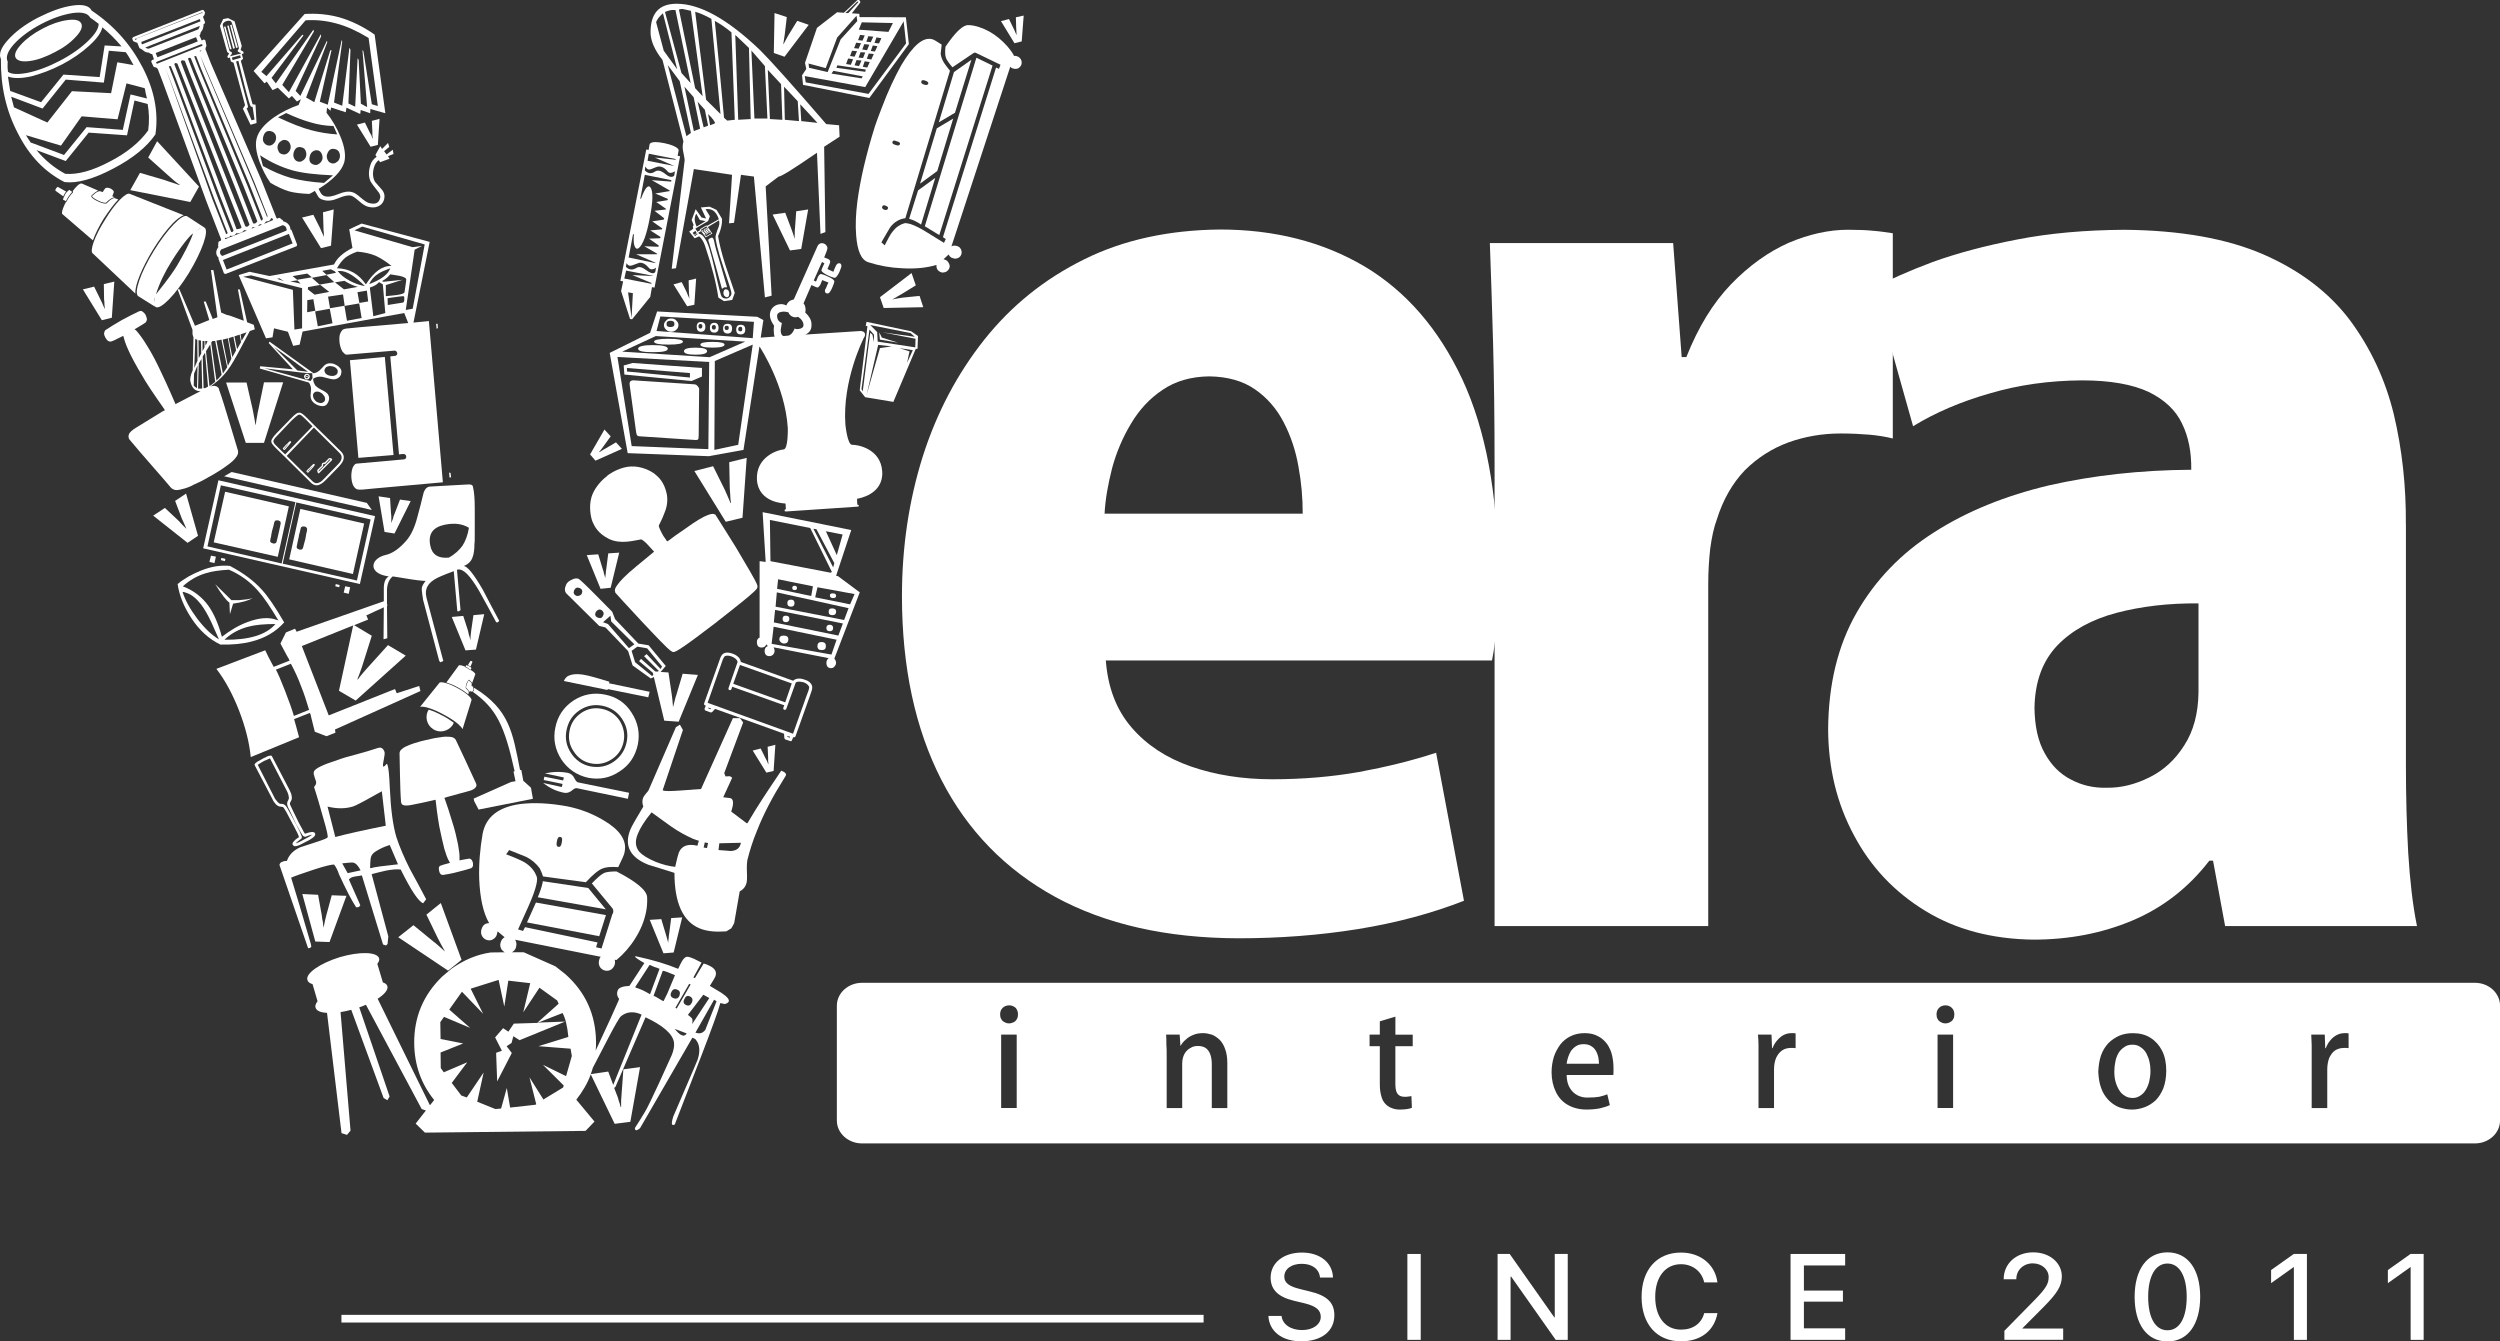 <svg width="82" height="44" viewBox="0 0 82 44" fill="none" xmlns="http://www.w3.org/2000/svg">
<rect x="0" y="0" width="82" height="44" fill="#333333" stroke="none"/>
<g clip-path="url(#clip0_377_11753)">
<path d="M81.179 32.236H28.273C27.82 32.236 27.449 32.573 27.449 32.984V36.756C27.449 37.167 27.82 37.504 28.273 37.504H81.179C81.632 37.504 82.001 37.167 82.001 36.756V32.984C82.001 32.573 81.632 32.236 81.179 32.236ZM33.348 36.343H32.838V33.935H33.348V36.343ZM33.356 33.419C33.331 33.47 33.299 33.501 33.257 33.525C33.207 33.55 33.157 33.567 33.091 33.567C33.036 33.567 32.986 33.55 32.944 33.525C32.896 33.501 32.862 33.47 32.838 33.419C32.813 33.378 32.804 33.33 32.804 33.27C32.804 33.189 32.828 33.114 32.887 33.058C32.937 33.009 33.009 32.975 33.101 32.975C33.192 32.975 33.257 33.009 33.314 33.058C33.364 33.114 33.39 33.19 33.39 33.27C33.39 33.33 33.381 33.378 33.356 33.419ZM40.256 36.344H39.747V34.931C39.747 34.816 39.739 34.711 39.708 34.618C39.681 34.52 39.633 34.446 39.566 34.389C39.492 34.331 39.4 34.308 39.287 34.308C39.204 34.308 39.122 34.324 39.049 34.373C38.967 34.414 38.899 34.48 38.85 34.568C38.802 34.66 38.776 34.767 38.776 34.891V36.344H38.267V34.611C38.267 34.479 38.267 34.365 38.257 34.249C38.257 34.141 38.257 34.034 38.249 33.935H38.693L38.718 34.299H38.727C38.769 34.224 38.818 34.158 38.891 34.102C38.957 34.034 39.04 33.986 39.139 33.945C39.23 33.906 39.335 33.887 39.459 33.887C39.557 33.887 39.648 33.906 39.746 33.935C39.836 33.969 39.92 34.028 40.001 34.102C40.076 34.175 40.141 34.282 40.183 34.405C40.231 34.529 40.256 34.685 40.256 34.872V36.344ZM46.336 34.315H45.768V35.539C45.768 35.688 45.784 35.794 45.833 35.868C45.883 35.943 45.966 35.975 46.071 35.975C46.121 35.975 46.163 35.975 46.195 35.966C46.229 35.966 46.261 35.959 46.294 35.949L46.31 36.336C46.271 36.353 46.212 36.369 46.146 36.378C46.081 36.386 46.006 36.394 45.917 36.394C45.818 36.394 45.725 36.378 45.646 36.344C45.563 36.311 45.497 36.27 45.439 36.205C45.38 36.146 45.332 36.056 45.309 35.959C45.275 35.851 45.258 35.72 45.258 35.564V34.315H44.922V33.936H45.258V33.5L45.769 33.346V33.937H46.337V34.315H46.336ZM52.923 35.161C52.923 35.194 52.917 35.226 52.917 35.261H51.386C51.386 35.431 51.426 35.581 51.492 35.687C51.56 35.802 51.648 35.878 51.757 35.934C51.863 35.984 51.985 36.008 52.108 35.999C52.241 35.999 52.356 35.992 52.455 35.974C52.555 35.95 52.643 35.925 52.719 35.894L52.803 36.246C52.719 36.289 52.611 36.321 52.479 36.353C52.348 36.379 52.202 36.393 52.037 36.393C51.797 36.393 51.59 36.337 51.419 36.238C51.246 36.138 51.123 35.999 51.034 35.819C50.942 35.629 50.892 35.416 50.892 35.17C50.892 34.997 50.918 34.824 50.966 34.667C51.016 34.51 51.092 34.38 51.181 34.256C51.271 34.141 51.386 34.051 51.517 33.987C51.658 33.919 51.805 33.887 51.978 33.887C52.151 33.887 52.291 33.92 52.414 33.987C52.531 34.043 52.628 34.133 52.711 34.241C52.783 34.347 52.844 34.47 52.875 34.611C52.908 34.751 52.923 34.89 52.923 35.047V35.161ZM58.896 34.38C58.872 34.38 58.846 34.372 58.821 34.372H58.749C58.633 34.372 58.534 34.397 58.452 34.455C58.37 34.51 58.305 34.596 58.255 34.701C58.213 34.809 58.188 34.932 58.188 35.072V36.345H57.679V34.669V34.282C57.679 34.166 57.672 34.051 57.661 33.936H58.105L58.123 34.38H58.139C58.179 34.273 58.23 34.191 58.297 34.118C58.362 34.044 58.428 33.986 58.509 33.945C58.591 33.904 58.682 33.887 58.767 33.887H58.831C58.854 33.887 58.872 33.895 58.896 33.895V34.38ZM64.062 36.343H63.552V33.935H64.062V36.343ZM64.07 33.419C64.045 33.47 64.011 33.501 63.962 33.525C63.921 33.55 63.873 33.567 63.807 33.567C63.749 33.567 63.699 33.55 63.658 33.525C63.61 33.501 63.575 33.47 63.552 33.419C63.527 33.378 63.518 33.33 63.518 33.27C63.518 33.189 63.544 33.114 63.601 33.058C63.649 33.009 63.723 32.975 63.815 32.975C63.897 32.975 63.971 33.009 64.02 33.058C64.079 33.114 64.102 33.19 64.102 33.27C64.103 33.33 64.093 33.378 64.07 33.419ZM70.954 35.704C70.887 35.86 70.806 35.993 70.698 36.098C70.585 36.198 70.469 36.271 70.336 36.319C70.197 36.369 70.065 36.394 69.926 36.394C69.769 36.394 69.631 36.361 69.49 36.312C69.36 36.255 69.241 36.172 69.144 36.066C69.046 35.96 68.964 35.828 68.915 35.679C68.857 35.523 68.834 35.35 68.823 35.154C68.834 34.956 68.857 34.777 68.915 34.612C68.971 34.455 69.055 34.324 69.153 34.217C69.259 34.111 69.382 34.029 69.515 33.97C69.655 33.911 69.802 33.888 69.967 33.888C70.18 33.888 70.379 33.938 70.542 34.044C70.699 34.144 70.83 34.29 70.921 34.472C71.013 34.661 71.053 34.875 71.053 35.122C71.052 35.341 71.019 35.538 70.954 35.704ZM77.034 34.38C77.016 34.38 76.991 34.372 76.968 34.372H76.886C76.779 34.372 76.679 34.397 76.589 34.455C76.507 34.51 76.45 34.596 76.398 34.701C76.359 34.809 76.334 34.932 76.334 35.072V36.345H75.823V34.669V34.282C75.816 34.166 75.816 34.051 75.809 33.936H76.252L76.268 34.38H76.286C76.326 34.273 76.375 34.191 76.439 34.118C76.499 34.044 76.572 33.986 76.654 33.945C76.736 33.904 76.818 33.887 76.909 33.887H76.976C76.991 33.887 77.016 33.895 77.034 33.895V34.38Z" fill="white"/>
<path d="M52.341 34.462C52.307 34.397 52.248 34.347 52.183 34.307C52.117 34.266 52.036 34.249 51.945 34.249C51.847 34.249 51.772 34.266 51.707 34.307C51.632 34.348 51.583 34.405 51.533 34.462C51.492 34.528 51.459 34.602 51.434 34.676C51.411 34.751 51.393 34.824 51.385 34.89H52.446C52.446 34.824 52.437 34.751 52.423 34.668C52.405 34.596 52.381 34.529 52.341 34.462Z" fill="white"/>
<path d="M70.403 34.554C70.353 34.463 70.288 34.397 70.214 34.349C70.139 34.29 70.05 34.266 69.943 34.266C69.837 34.266 69.745 34.29 69.671 34.349C69.598 34.397 69.532 34.463 69.483 34.545C69.434 34.636 69.4 34.728 69.382 34.834C69.361 34.932 69.35 35.039 69.35 35.145C69.35 35.261 69.36 35.377 69.391 35.483C69.416 35.581 69.458 35.671 69.507 35.753C69.555 35.835 69.62 35.902 69.697 35.942C69.761 35.993 69.851 36.007 69.943 36.014C70.035 36.014 70.118 35.992 70.191 35.942C70.263 35.901 70.329 35.835 70.379 35.753C70.428 35.671 70.469 35.58 70.494 35.474C70.519 35.366 70.535 35.252 70.535 35.137C70.535 35.031 70.527 34.931 70.504 34.834C70.484 34.727 70.442 34.636 70.403 34.554Z" fill="white"/>
<path d="M47.104 24.69C46.315 24.95 45.468 25.156 44.58 25.321C43.691 25.477 42.744 25.56 41.732 25.56C40.754 25.56 39.857 25.418 39.06 25.14C38.254 24.86 37.605 24.432 37.112 23.857C36.618 23.283 36.338 22.552 36.271 21.664H48.938C49.015 21.277 49.071 20.826 49.095 20.309C49.12 19.791 49.136 19.263 49.136 18.72C49.12 16.182 48.733 14.094 47.961 12.435C47.186 10.784 46.118 9.551 44.752 8.736C43.387 7.932 41.807 7.528 40.014 7.528C38.344 7.545 36.853 7.865 35.564 8.505C34.263 9.147 33.179 10.019 32.29 11.135C31.402 12.255 30.727 13.527 30.266 14.974C29.814 16.411 29.584 17.942 29.584 19.552C29.584 21.892 30.021 23.906 30.876 25.576C31.731 27.244 32.981 28.525 34.617 29.422C36.263 30.317 38.262 30.769 40.614 30.776C41.962 30.776 43.272 30.678 44.547 30.473C45.811 30.268 46.972 29.955 48.018 29.545L47.104 24.69ZM36.23 16.849C36.254 16.372 36.346 15.87 36.478 15.352C36.618 14.835 36.824 14.35 37.095 13.899C37.367 13.438 37.712 13.068 38.13 12.789C38.55 12.502 39.06 12.353 39.66 12.345C40.26 12.353 40.763 12.492 41.166 12.772C41.56 13.044 41.873 13.405 42.103 13.848C42.334 14.291 42.498 14.778 42.589 15.302C42.687 15.829 42.729 16.337 42.729 16.848H36.23V16.849Z" fill="white"/>
<path d="M62.084 7.651C61.877 7.62 61.665 7.587 61.442 7.57C61.221 7.547 60.941 7.536 60.611 7.536C59.995 7.536 59.345 7.678 58.671 7.963C58.004 8.259 57.37 8.712 56.78 9.321C56.187 9.937 55.7 10.733 55.313 11.711H55.159L54.879 7.972H48.867C48.906 8.984 48.939 10.076 48.973 11.252C49.005 12.435 49.022 13.76 49.022 15.221V30.376H56.03V19.157C56.03 18.754 56.054 18.368 56.095 17.998C56.145 17.628 56.212 17.308 56.31 17.045C56.514 16.387 56.828 15.846 57.231 15.425C57.642 15.016 58.12 14.71 58.654 14.513C59.197 14.317 59.773 14.218 60.373 14.218C60.727 14.218 61.048 14.235 61.321 14.258C61.599 14.283 61.854 14.325 62.084 14.382V7.651H62.084Z" fill="white"/>
<path d="M78.912 17.203C78.922 15.944 78.79 14.744 78.518 13.594C78.238 12.444 77.754 11.416 77.079 10.504C76.397 9.599 75.451 8.876 74.251 8.35C73.04 7.823 71.52 7.554 69.677 7.537C68.385 7.546 67.217 7.65 66.156 7.857C65.096 8.063 64.175 8.31 63.383 8.597C62.594 8.893 61.962 9.173 61.475 9.452L62.749 13.98C63.475 13.536 64.313 13.174 65.268 12.903C66.213 12.623 67.217 12.484 68.286 12.476C69.216 12.476 69.947 12.608 70.476 12.855C70.994 13.108 71.362 13.453 71.569 13.889C71.784 14.325 71.882 14.835 71.873 15.408C70.214 15.419 68.656 15.591 67.218 15.918C65.787 16.256 64.52 16.767 63.444 17.456C62.356 18.146 61.509 19.026 60.894 20.102C60.284 21.17 59.971 22.446 59.963 23.932C59.971 25.204 60.249 26.356 60.811 27.399C61.362 28.437 62.134 29.256 63.146 29.874C64.15 30.491 65.336 30.802 66.692 30.82C67.86 30.82 68.945 30.613 69.94 30.194C70.936 29.775 71.784 29.117 72.466 28.23H72.588L72.984 30.375H79.277C79.137 29.693 79.046 28.887 78.989 27.967C78.939 27.055 78.914 26.092 78.914 25.083V17.203H78.912ZM72.111 22.699C72.103 23.398 71.947 23.982 71.642 24.45C71.346 24.92 70.967 25.265 70.507 25.494C70.048 25.725 69.57 25.848 69.083 25.838C68.665 25.848 68.279 25.757 67.925 25.568C67.57 25.387 67.283 25.099 67.07 24.712C66.847 24.319 66.74 23.826 66.731 23.218C66.747 22.354 66.996 21.68 67.481 21.17C67.966 20.669 68.615 20.315 69.42 20.102C70.235 19.888 71.131 19.782 72.111 19.791V22.699Z" fill="white"/>
<path d="M20.372 9.548L20.666 10.463L20.733 10.472L21.328 9.739L21.385 9.418L21.468 9.434L22.308 5.125L22.227 5.111L22.259 4.936C22.259 4.919 22.259 4.904 22.242 4.887C22.187 4.814 22.03 4.746 21.796 4.697C21.551 4.647 21.395 4.647 21.328 4.703C21.312 4.712 21.306 4.729 21.306 4.738L21.274 4.919L21.198 4.903L20.348 9.212L20.439 9.228L20.372 9.548ZM20.716 10.43L20.601 9.59L20.758 9.615L20.716 10.43ZM21.28 5.042L22.162 5.216V5.24L21.476 5.167L22.122 5.447L21.24 5.273L21.28 5.042ZM21.166 5.462L21.192 5.497C21.23 5.561 21.288 5.577 21.363 5.545C21.492 5.488 21.574 5.462 21.599 5.462C21.695 5.455 21.805 5.504 21.901 5.628C21.949 5.685 22.03 5.685 22.139 5.62L22.115 5.759L22.097 5.776C22.031 5.827 21.933 5.801 21.805 5.694C21.681 5.596 21.567 5.568 21.484 5.628C21.364 5.711 21.248 5.694 21.15 5.587L21.166 5.462ZM20.764 7.679L20.791 7.689C20.772 7.919 20.791 8.067 20.849 8.132C20.871 8.165 20.904 8.165 20.947 8.14C21.085 8.034 21.209 7.704 21.312 7.152C21.421 6.601 21.428 6.261 21.328 6.137C21.294 6.105 21.262 6.105 21.224 6.137C21.166 6.188 21.1 6.313 21.025 6.518H21.002L21.15 5.734L22.021 5.909L22.015 5.957L21.378 5.909L21.965 6.246L21.96 6.269L21.492 6.346L21.909 6.526L21.892 6.566L21.525 6.626L21.842 6.847V6.871L21.468 6.914L21.786 7.16L21.769 7.203L21.394 7.26L21.72 7.491L21.712 7.524L21.328 7.557L21.665 7.772L21.656 7.813L21.287 7.828L21.607 8.052L21.599 8.094L21.134 8.077L21.557 8.323L21.551 8.34H20.865L21.502 8.619L21.492 8.63L20.619 8.446L20.764 7.679ZM20.553 8.627L20.569 8.659C20.611 8.717 20.667 8.731 20.741 8.702C20.879 8.652 20.954 8.627 20.976 8.617C21.085 8.609 21.182 8.668 21.287 8.791C21.312 8.824 21.354 8.841 21.402 8.832C21.428 8.832 21.469 8.816 21.518 8.784L21.492 8.923L21.475 8.939C21.42 8.988 21.32 8.956 21.191 8.858C21.061 8.759 20.954 8.732 20.871 8.791C20.741 8.866 20.634 8.858 20.528 8.751L20.553 8.627ZM20.536 8.875L21.412 9.045V9.054L20.741 9.022L21.371 9.284L21.363 9.309L20.478 9.136L20.536 8.875Z" fill="white"/>
<path d="M20.399 14.723L20.204 14.509L19.853 14.715C19.82 14.732 19.788 14.748 19.754 14.773C19.72 14.79 19.687 14.812 19.647 14.837V14.831C19.671 14.797 19.698 14.773 19.72 14.741C19.744 14.706 19.771 14.673 19.794 14.639L20.03 14.312L19.826 14.089L19.354 14.905L19.531 15.11L20.399 14.723Z" fill="white"/>
<path d="M19.931 22.601L21.263 22.872L21.308 22.691L19.974 22.411L19.99 22.362C19.565 22.229 19.313 22.164 19.221 22.147C18.953 22.089 18.748 22.105 18.609 22.186C18.559 22.229 18.521 22.27 18.496 22.337L19.931 22.633V22.601Z" fill="white"/>
<path d="M19.655 20.531L19.86 20.581L20.603 21.356L20.749 21.826L21.346 22.255L21.446 22.205L21.788 23.638L22.26 23.672L22.89 22.139L22.391 22.098L22.188 22.782C22.163 22.847 22.147 22.912 22.13 22.98C22.116 23.045 22.097 23.113 22.079 23.184H22.074C22.065 23.113 22.065 23.045 22.057 22.971C22.049 22.907 22.041 22.838 22.031 22.765L21.926 22.057L21.666 22.039L21.713 21.99L21.837 21.843L21.274 21.165L20.937 21.109L20.177 20.31L20.079 20.064C19.891 19.874 19.705 19.684 19.517 19.496C19.198 19.173 19.017 19.008 18.978 18.985C18.91 18.96 18.838 18.968 18.746 19.019C18.658 19.057 18.593 19.115 18.567 19.182C18.512 19.306 18.52 19.398 18.576 19.464L19.655 20.531ZM21.226 21.265L21.714 21.86L21.667 21.942L21.21 21.455L21.125 21.522L21.608 22.006L21.575 22.03L21.493 22.023L21.026 21.611L20.962 21.686L21.413 22.066L21.429 22.14L21.386 22.173L20.831 21.72L20.716 21.348L20.904 21.21L21.226 21.265ZM20.047 20.383L20.807 21.134L20.629 21.259L19.941 20.468L19.779 20.408L20.023 20.196L20.047 20.383ZM19.541 20.078C19.559 20.045 19.582 20.022 19.615 20.006C19.648 19.988 19.688 19.988 19.721 20.006C19.754 20.022 19.771 20.046 19.788 20.078C19.804 20.111 19.804 20.145 19.788 20.177C19.754 20.268 19.699 20.292 19.615 20.26C19.526 20.227 19.5 20.162 19.541 20.078ZM18.832 19.361C18.871 19.28 18.93 19.255 19.012 19.287C19.093 19.321 19.117 19.386 19.084 19.468C19.068 19.503 19.042 19.519 19.012 19.533C18.971 19.55 18.938 19.55 18.904 19.544C18.822 19.503 18.798 19.446 18.832 19.361Z" fill="white"/>
<path d="M20.03 19.279L20.31 18.127L19.951 18.151L19.886 18.661C19.876 18.712 19.87 18.76 19.87 18.811C19.86 18.85 19.86 18.899 19.853 18.959C19.836 18.909 19.827 18.86 19.81 18.811C19.803 18.76 19.788 18.718 19.771 18.669L19.622 18.182L19.246 18.208L19.698 19.313L20.03 19.279Z" fill="white"/>
<path d="M19.743 23.251C19.498 23.2 19.279 23.243 19.066 23.383C18.863 23.523 18.73 23.712 18.682 23.962C18.634 24.206 18.672 24.439 18.815 24.643C18.951 24.857 19.14 24.989 19.384 25.039C19.629 25.088 19.859 25.039 20.062 24.906C20.276 24.767 20.405 24.568 20.454 24.328C20.504 24.082 20.454 23.851 20.324 23.637C20.184 23.432 19.988 23.3 19.743 23.251Z" fill="white"/>
<path d="M20.716 23.375C20.513 23.052 20.22 22.856 19.841 22.782C19.474 22.708 19.123 22.773 18.806 22.98C18.486 23.195 18.29 23.49 18.216 23.861C18.135 24.239 18.208 24.587 18.411 24.907C18.626 25.23 18.92 25.426 19.286 25.51C19.662 25.583 20.005 25.518 20.324 25.302C20.645 25.097 20.839 24.8 20.921 24.42C20.994 24.052 20.927 23.696 20.716 23.375ZM20.553 24.347C20.495 24.619 20.348 24.834 20.12 24.99C19.891 25.146 19.637 25.187 19.361 25.137C19.091 25.081 18.879 24.93 18.73 24.701C18.576 24.469 18.527 24.214 18.583 23.944C18.642 23.663 18.78 23.448 19.017 23.292C19.245 23.143 19.498 23.094 19.77 23.151C20.038 23.209 20.25 23.349 20.405 23.581C20.562 23.819 20.611 24.075 20.553 24.347Z" fill="white"/>
<path d="M21.617 17.22C21.651 17.153 21.715 17.03 21.778 16.866C21.863 16.676 21.918 16.446 21.869 16.199C21.788 15.81 21.592 15.638 21.477 15.548C21.356 15.449 21.037 15.283 20.701 15.301C20.456 15.31 20.197 15.414 19.982 15.556L19.926 15.597L19.909 15.613L19.903 15.622L19.892 15.632L19.843 15.67C19.648 15.834 19.475 16.066 19.403 16.297C19.306 16.617 19.378 16.973 19.435 17.114C19.5 17.261 19.607 17.492 19.968 17.674C20.366 17.872 20.84 17.715 21.003 17.697L21.027 17.691L21.045 17.697C21.078 17.715 21.16 17.765 21.296 17.921C21.356 17.985 21.404 18.044 21.447 18.085L21.454 18.094L21.447 18.101C21.33 18.201 21.151 18.347 20.867 18.58C20.497 18.884 20.326 19.074 20.246 19.19C20.163 19.296 20.156 19.37 20.179 19.419C20.179 19.429 20.179 19.438 20.187 19.446C20.187 19.446 20.596 19.899 21.027 20.359C21.242 20.591 21.471 20.828 21.651 21.016C21.823 21.192 21.968 21.339 22.043 21.373C22.043 21.373 22.081 21.399 22.124 21.381C22.245 21.347 22.655 21.044 22.9 20.861C23.22 20.623 23.521 20.392 23.521 20.392L23.529 20.382C23.595 20.335 23.846 20.136 24.124 19.913C24.378 19.716 24.762 19.402 24.827 19.305C24.852 19.262 24.844 19.223 24.844 19.213C24.827 19.14 24.723 18.95 24.599 18.737C24.468 18.513 24.305 18.234 24.142 17.96C23.806 17.418 23.481 16.906 23.481 16.906C23.481 16.898 23.473 16.89 23.461 16.881C23.423 16.849 23.348 16.841 23.227 16.89C23.086 16.939 22.858 17.064 22.475 17.343C22.229 17.507 22.058 17.632 21.944 17.722L21.886 17.755H21.878C21.845 17.706 21.807 17.642 21.756 17.575C21.651 17.391 21.617 17.294 21.609 17.261V17.243L21.617 17.22Z" fill="white"/>
<path d="M23.864 16.271C23.831 16.199 23.797 16.125 23.766 16.05L23.39 15.292L22.775 15.449L23.805 17.114L24.354 16.982L24.492 15.018L23.919 15.16L23.936 16.001C23.945 16.092 23.945 16.174 23.953 16.248C23.953 16.33 23.962 16.412 23.976 16.495L23.962 16.503C23.929 16.421 23.896 16.347 23.864 16.271Z" fill="white"/>
<path d="M29.607 9.762C29.549 9.77 29.491 9.78 29.443 9.788C29.395 9.798 29.336 9.805 29.282 9.82V9.813C29.328 9.788 29.379 9.762 29.425 9.73C29.468 9.707 29.517 9.68 29.567 9.649L30.038 9.36L29.899 8.956L28.863 9.748L28.985 10.102L30.283 10.076L30.162 9.706L29.607 9.762Z" fill="white"/>
<path d="M28.838 10.899L28.861 11.139L29.455 11.239L28.925 11.073L28.838 10.899Z" fill="white"/>
<path d="M29.891 10.868L28.422 10.556L28.396 10.686L28.452 10.701L28.199 12.803L28.377 13.028L29.302 13.182L30.037 11.443H30.094L30.111 11.023L29.891 10.868ZM28.298 12.838L28.257 12.762L28.518 10.811L28.666 10.975V11.22L28.615 10.975L28.543 10.916L28.298 12.838ZM28.862 11.418L28.422 12.96L28.804 11.312L29.247 11.362L28.862 11.418ZM29.753 11.897L29.832 11.526L29.5 11.418L29.94 11.486L29.753 11.897ZM30.021 11.393L28.788 11.205L28.772 10.892L28.543 10.661L29.865 10.924L30.005 11.047L28.942 10.899L30.029 11.112L30.021 11.393Z" fill="white"/>
<path d="M29.713 0.567L28.193 0.561L28.186 0.453L27.939 0.436L28.211 0.091C28.217 0.082 28.217 0.073 28.217 0.065C28.217 0.051 28.211 0.032 28.194 0.014C28.176 0 28.161 0 28.144 0C28.128 0 28.119 0 28.119 0.007L27.679 0.419L27.458 0.402L26.797 0.913L26.404 2.06L26.445 2.264L26.307 2.471L26.339 2.784L28.514 3.214L29.811 1.448L29.713 0.567ZM28.267 0.732L29.287 0.756L29.141 1.046L28.168 0.973L28.267 0.732ZM27.433 2.223L27.467 2.142L28.398 2.281L28.38 2.356L27.433 2.223ZM28.3 2.505L28.258 2.571L27.273 2.414L27.335 2.323L28.3 2.505ZM28.514 1.465L28.439 1.647L28.283 1.623L28.347 1.448L28.514 1.465ZM28.415 1.368L28.48 1.187L28.644 1.203L28.561 1.383L28.415 1.368ZM28.38 1.722L28.308 1.904L28.161 1.888L28.226 1.712L28.38 1.722ZM28.258 1.985L28.176 2.168L28.03 2.142L28.095 1.97L28.258 1.985ZM28.161 1.596L28.014 1.579L28.082 1.401L28.242 1.418L28.161 1.596ZM28.111 1.679L28.03 1.86L27.883 1.836L27.947 1.664L28.111 1.679ZM27.981 1.944L27.908 2.125L27.752 2.1L27.818 1.918L27.981 1.944ZM28.3 2.191L28.362 2.01L28.528 2.035L28.446 2.216L28.3 2.191ZM28.431 1.927L28.495 1.755L28.66 1.772L28.578 1.953L28.431 1.927ZM28.561 1.672L28.629 1.491L28.78 1.516L28.698 1.689L28.561 1.672ZM28.683 1.408L28.749 1.227L28.91 1.253L28.831 1.425L28.683 1.408ZM28.21 1.145L28.363 1.162L28.291 1.333L28.144 1.317L28.21 1.145ZM28.105 0.065C28.136 0.042 28.153 0.042 28.153 0.065C28.153 0.073 28.153 0.073 28.143 0.082L27.826 0.428H27.728L28.105 0.065ZM27.084 2.234L27.457 1.234L28.095 0.517L28.119 0.691L27.573 1.293L27.147 2.364L26.537 2.223L26.52 2.083L27.084 2.234ZM28.487 3.08L26.428 2.702L26.395 2.495L28.379 2.857L29.64 0.7L29.719 1.424L28.487 3.08Z" fill="white"/>
<path d="M26.526 0.814L26.149 0.684L25.855 1.162C25.831 1.21 25.798 1.259 25.774 1.31C25.748 1.352 25.725 1.401 25.7 1.448H25.692C25.7 1.393 25.708 1.334 25.716 1.285C25.725 1.235 25.733 1.179 25.741 1.122L25.807 0.561L25.405 0.428L25.381 1.738L25.732 1.861L26.526 0.814Z" fill="white"/>
<path d="M33.321 0.567L33.332 0.938C33.338 0.973 33.338 1.013 33.338 1.046C33.338 1.079 33.347 1.111 33.347 1.153C33.332 1.122 33.313 1.079 33.298 1.054C33.291 1.021 33.273 0.987 33.256 0.956L33.095 0.625L32.832 0.693L33.274 1.418L33.512 1.358L33.577 0.511L33.321 0.567Z" fill="white"/>
<path d="M31.265 3.889L30.727 4.21L30.178 6.023L30.742 5.61L31.265 3.889Z" fill="white"/>
<path d="M30.793 4.012L31.323 3.699L31.862 1.96L31.29 2.364L30.793 4.012Z" fill="white"/>
<path d="M32.556 2.151L32.026 1.894L30.334 7.421L30.808 7.711L32.556 2.151Z" fill="white"/>
<path d="M33.488 1.953C33.453 1.895 33.414 1.861 33.356 1.845C33.322 1.829 33.284 1.829 33.251 1.836L33.257 1.82C33.136 1.606 32.963 1.418 32.766 1.252C32.555 1.078 32.344 0.963 32.115 0.889C31.993 0.848 31.868 0.824 31.764 0.824C31.584 0.814 31.339 1.053 31.012 1.531C30.995 1.688 30.995 1.812 31.029 1.903C31.053 1.969 31.127 2.074 31.241 2.207L31.936 1.737C31.957 1.73 31.974 1.72 32 1.73L32.817 2.124L32.766 2.258L32.671 2.215L30.929 7.777L31.02 7.843L30.963 7.966C30.776 7.85 30.596 7.742 30.415 7.627C30.193 7.487 30.007 7.396 29.86 7.347C29.768 7.323 29.713 7.314 29.663 7.323C29.517 7.365 29.384 7.455 29.272 7.602C29.206 7.687 29.123 7.834 29.018 8.048L28.91 7.949C29.075 7.66 29.173 7.495 29.205 7.446C29.335 7.28 29.501 7.181 29.695 7.157L31.159 2.321C31.059 2.198 30.995 2.106 30.962 2.058C30.897 1.951 30.863 1.852 30.854 1.761C30.872 1.63 30.879 1.53 30.888 1.463C30.727 1.357 30.625 1.3 30.595 1.292C30.292 1.193 29.949 1.482 29.556 2.149C29.355 2.512 29.132 2.973 28.919 3.543C28.813 3.815 28.74 4.013 28.698 4.143C28.414 5.051 28.216 5.882 28.119 6.631C28.071 7.02 28.055 7.382 28.081 7.711C28.119 8.23 28.248 8.527 28.48 8.601C28.84 8.717 29.206 8.783 29.591 8.799C29.998 8.823 30.375 8.791 30.716 8.69C30.707 8.816 30.757 8.888 30.873 8.932C30.92 8.947 30.978 8.938 31.036 8.913C31.084 8.883 31.117 8.846 31.141 8.79C31.159 8.73 31.149 8.681 31.117 8.627C31.093 8.576 31.053 8.535 30.995 8.517C30.986 8.517 30.972 8.51 30.947 8.503L31.117 8.346C31.141 8.411 31.191 8.454 31.256 8.468C31.314 8.493 31.372 8.486 31.428 8.461C31.479 8.436 31.517 8.394 31.534 8.337C31.549 8.28 31.544 8.231 31.517 8.173C31.486 8.115 31.445 8.081 31.378 8.067C31.322 8.05 31.265 8.05 31.207 8.081L33.136 2.191C33.162 2.216 33.192 2.242 33.234 2.248C33.284 2.264 33.339 2.264 33.398 2.242C33.446 2.208 33.487 2.168 33.502 2.118C33.519 2.059 33.513 2.002 33.488 1.953ZM30.22 2.67C30.227 2.626 30.277 2.619 30.35 2.645C30.424 2.67 30.455 2.702 30.449 2.744C30.433 2.784 30.384 2.802 30.309 2.775C30.235 2.751 30.204 2.719 30.22 2.67ZM29.273 4.656C29.282 4.606 29.328 4.596 29.409 4.632C29.502 4.656 29.533 4.689 29.518 4.728C29.502 4.776 29.457 4.785 29.37 4.753C29.287 4.728 29.255 4.695 29.273 4.656ZM28.936 6.78C28.952 6.73 28.985 6.723 29.051 6.747C29.115 6.773 29.141 6.805 29.124 6.838C29.108 6.885 29.076 6.897 29.009 6.882C28.943 6.854 28.919 6.821 28.936 6.78Z" fill="white"/>
<path d="M29.82 7.175C29.95 7.216 30.082 7.274 30.211 7.366L30.676 5.835L30.113 6.245L29.82 7.175Z" fill="white"/>
<path d="M22.416 4.639C22.402 4.696 22.391 4.762 22.391 4.827C22.391 4.878 22.402 4.952 22.426 5.059C22.45 5.175 22.457 5.232 22.457 5.255L22.032 8.816L22.172 8.799L22.759 5.545L24.011 5.734L23.912 7.325L24.076 7.308L24.304 5.734L24.728 5.791L25.089 9.754L25.309 9.698L25.114 6.113L25.537 5.792C25.61 5.801 26.027 5.537 26.797 5.01L26.912 7.672L27.073 7.613L27.032 4.813L27.539 4.483L27.522 4.109L27.1 4.07C25.97 2.76 25.244 1.953 24.926 1.64C23.864 0.625 22.957 0.123 22.197 0.123C21.624 0.123 21.338 0.428 21.338 1.063C21.338 1.333 21.471 1.639 21.731 1.97L22.416 4.639ZM22.515 4.467L21.903 2.135L22.294 2.661L22.662 4.359C22.564 4.435 22.515 4.467 22.515 4.467ZM22.759 4.3L22.449 2.843L22.752 3.189L22.964 4.22L22.759 4.3ZM23.08 4.177L22.881 3.336L23.119 3.601L23.226 4.12L23.08 4.177ZM23.43 4.055L23.291 4.109L23.226 3.741C23.356 3.863 23.43 3.965 23.456 4.036L23.43 4.055ZM26.813 4.03L26.281 3.972L26.248 3.42L26.813 4.03ZM26.166 3.319L26.206 3.972L25.742 3.929L25.717 2.843L26.166 3.319ZM25.619 2.76L25.661 3.93L25.253 3.905L25.184 2.291L25.619 2.76ZM25.089 2.168L25.171 3.889H24.745L24.646 1.657L25.089 2.168ZM24.566 1.573L24.623 3.905L24.213 3.929L24.117 1.145L24.566 1.573ZM23.992 1.063L24.101 3.929L23.853 3.956L23.748 3.863C23.617 2.457 23.52 1.392 23.445 0.685C23.617 0.782 23.797 0.898 23.992 1.063ZM23.333 0.617L23.633 3.741L23.16 3.271L22.801 0.387C22.931 0.419 23.11 0.496 23.333 0.617ZM22.377 0.293C22.401 0.293 22.498 0.321 22.662 0.355L23.046 3.156L22.801 2.892L22.269 0.312C22.302 0.304 22.344 0.293 22.377 0.293ZM22.107 0.328H22.154L22.654 2.726L22.352 2.396L21.811 0.394C21.919 0.346 22.016 0.321 22.107 0.328ZM21.745 0.436L22.212 2.274L21.771 1.664L21.52 0.725C21.559 0.624 21.64 0.528 21.745 0.436Z" fill="white"/>
<path d="M23.789 8.682C23.676 8.32 23.594 8.008 23.553 7.743C23.608 7.627 23.651 7.496 23.676 7.341C23.682 7.292 23.682 7.233 23.682 7.175L23.504 6.885L23.275 6.779L22.989 6.804L23.16 7.168L23.012 7.134L22.818 6.862L22.686 7.215L22.751 7.382L22.726 7.42L22.736 7.504L22.605 7.596L22.785 7.817L22.931 7.751C23.012 7.817 23.08 7.924 23.126 8.066C23.355 8.741 23.495 9.309 23.562 9.761L23.748 9.878L24.017 9.837L24.101 9.606C23.992 9.303 23.896 8.987 23.789 8.682ZM22.791 7.135C22.801 7.076 22.818 7.037 22.839 7.011L22.955 7.216L23.143 7.252L22.85 7.432C22.801 7.325 22.774 7.216 22.791 7.135ZM22.719 7.638L22.81 7.571L22.85 7.645L22.766 7.703L22.719 7.638ZM22.85 7.703C22.839 7.703 22.833 7.696 22.833 7.688C22.833 7.72 22.824 7.737 22.8 7.737C22.791 7.737 22.784 7.727 22.774 7.72L22.856 7.662C22.874 7.662 22.874 7.671 22.874 7.688C22.874 7.696 22.866 7.703 22.85 7.703ZM22.809 7.496L23.225 7.252L23.283 7.093L23.143 6.862C23.183 6.853 23.225 6.853 23.275 6.862C23.413 6.884 23.51 6.994 23.578 7.19L23.183 7.414L23.176 7.389L22.955 7.521L22.972 7.547L22.874 7.603L22.809 7.496ZM23.176 7.679L23.16 7.696L23.045 7.571L23.062 7.555L23.176 7.679ZM23.101 7.538L23.109 7.522L23.225 7.645L23.209 7.653L23.101 7.538ZM23.126 7.671L23.16 7.712L23.191 7.679L23.175 7.662L23.183 7.645L23.209 7.679L23.24 7.638L23.224 7.628L23.24 7.62L23.265 7.645L23.299 7.62L23.274 7.597L23.283 7.588L23.331 7.653L23.16 7.751L23.109 7.688L23.126 7.671ZM23.284 7.62L23.266 7.628L23.151 7.505L23.169 7.497L23.284 7.62ZM23.2 7.505L23.169 7.466L23.134 7.497L23.16 7.531L23.143 7.538L23.102 7.497L23.08 7.531L23.102 7.571H23.085L23.055 7.538L23.022 7.563L23.046 7.588L23.03 7.597L22.988 7.538L23.169 7.422L23.217 7.497L23.2 7.505ZM23.992 9.624C23.992 9.679 23.961 9.721 23.918 9.754C23.887 9.788 23.83 9.797 23.781 9.788C23.73 9.788 23.7 9.761 23.666 9.721C23.642 9.689 23.567 9.401 23.445 8.847C23.322 8.289 23.217 7.96 23.134 7.844C23.069 7.737 23.005 7.678 22.938 7.671L22.898 7.638L22.996 7.579L23.151 7.785L23.364 7.661L23.217 7.447L23.583 7.226C23.593 7.264 23.6 7.307 23.593 7.357C23.583 7.407 23.567 7.472 23.527 7.555C23.494 7.644 23.479 7.703 23.471 7.751C23.456 7.851 23.535 8.188 23.723 8.751C23.912 9.309 24.001 9.599 23.992 9.624Z" fill="white"/>
<path d="M23.73 9.583C23.722 9.615 23.73 9.648 23.747 9.689C23.771 9.722 23.796 9.739 23.83 9.747C23.887 9.754 23.91 9.721 23.917 9.656C23.927 9.623 23.917 9.583 23.901 9.547C23.887 9.516 23.851 9.491 23.82 9.491C23.771 9.483 23.74 9.507 23.73 9.583Z" fill="white"/>
<path d="M23.429 7.934C23.412 7.844 23.389 7.802 23.355 7.792C23.341 7.792 23.313 7.802 23.283 7.818C23.259 7.835 23.232 7.852 23.232 7.868C23.232 7.885 23.24 7.925 23.265 7.984C23.422 8.528 23.561 9.022 23.675 9.458C23.675 9.467 23.682 9.467 23.688 9.467C23.7 9.467 23.706 9.458 23.722 9.451C23.74 9.433 23.747 9.425 23.755 9.425H23.805C23.831 9.425 23.845 9.425 23.845 9.409C23.845 9.409 23.781 9.187 23.651 8.742C23.51 8.28 23.437 8.008 23.429 7.934Z" fill="white"/>
<path d="M26.011 7.662C25.995 7.604 25.969 7.556 25.955 7.505L25.756 6.978L25.342 7.038L25.912 8.215L26.28 8.164L26.508 6.87L26.116 6.93L26.076 7.489C26.068 7.547 26.068 7.597 26.068 7.653C26.068 7.704 26.059 7.761 26.068 7.818H26.059C26.042 7.761 26.026 7.711 26.011 7.662Z" fill="white"/>
<path d="M22.563 9.68C22.546 9.649 22.532 9.615 22.524 9.584L22.36 9.253L22.09 9.328L22.539 10.045L22.775 9.995L22.833 9.137L22.588 9.195L22.596 9.565C22.596 9.608 22.596 9.64 22.605 9.674C22.605 9.707 22.605 9.748 22.613 9.781H22.605C22.588 9.748 22.579 9.714 22.563 9.68Z" fill="white"/>
<path d="M28.136 16.354C28.136 16.354 28.985 16.231 28.937 15.465C28.889 14.706 28.111 14.584 27.956 14.59C27.792 14.607 27.728 13.916 27.728 13.916C27.629 12.491 28.307 11.14 28.307 11.14C28.324 11.064 28.379 11.064 28.372 10.957C28.362 10.857 28.225 10.857 28.225 10.857L26.412 10.974C26.568 10.909 26.633 10.793 26.615 10.602C26.608 10.489 26.537 10.364 26.412 10.251C26.421 10.208 26.428 10.166 26.421 10.118C26.412 10.051 26.395 9.995 26.355 9.952L26.615 9.35C26.738 9.409 26.803 9.432 26.814 9.432C26.845 9.425 26.878 9.392 26.912 9.327C26.935 9.276 26.951 9.227 26.969 9.187L27.174 9.268C27.147 9.318 27.123 9.367 27.107 9.417C27.067 9.484 27.052 9.533 27.057 9.547C27.067 9.607 27.09 9.63 27.156 9.624C27.196 9.624 27.238 9.564 27.294 9.442C27.345 9.327 27.368 9.252 27.368 9.227C27.361 9.187 27.294 9.129 27.156 9.071C27.034 9.012 26.952 8.988 26.919 8.988C26.886 8.998 26.854 9.031 26.823 9.094C26.805 9.136 26.789 9.194 26.764 9.236L26.69 9.201L26.96 8.594L27.04 8.635C26.977 8.768 26.943 8.847 26.943 8.875C26.951 8.913 27.018 8.964 27.148 9.031C27.273 9.089 27.353 9.112 27.386 9.112C27.425 9.105 27.476 9.037 27.532 8.923C27.583 8.808 27.605 8.732 27.597 8.709C27.59 8.653 27.564 8.628 27.509 8.636C27.467 8.636 27.433 8.676 27.401 8.752C27.376 8.808 27.353 8.858 27.335 8.915L27.14 8.825C27.205 8.683 27.23 8.61 27.23 8.586C27.23 8.547 27.205 8.511 27.148 8.488C27.117 8.479 27.074 8.462 27.033 8.445C27.107 8.273 27.14 8.175 27.14 8.132C27.13 8.082 27.107 8.043 27.074 8.018C27.033 7.984 26.992 7.975 26.943 7.975C26.886 7.984 26.838 8.018 26.814 8.075L26.037 9.82C25.913 9.846 25.833 9.911 25.792 10.02C25.727 9.986 25.662 9.969 25.589 9.977C25.481 9.986 25.399 10.028 25.334 10.102C25.271 10.175 25.245 10.267 25.254 10.365C25.261 10.462 25.31 10.57 25.391 10.686C25.375 10.769 25.375 10.842 25.383 10.916C25.383 10.958 25.391 10.999 25.408 11.041L24.951 11.074L25.039 10.498L24.838 10.391L21.553 10.216L21.323 10.917L19.998 11.575L20.588 14.863L23.251 14.963L24.386 14.757L24.91 11.363C24.959 11.438 25.751 12.656 25.84 14.039C25.84 14.039 25.857 14.733 25.702 14.742C25.538 14.748 24.786 14.972 24.827 15.737C24.878 16.503 25.742 16.512 25.742 16.512C25.742 16.512 25.757 16.503 25.767 16.537L25.776 16.685C25.776 16.685 25.784 16.709 25.757 16.709C25.727 16.718 25.734 16.743 25.734 16.743C25.734 16.743 25.734 16.777 25.776 16.777L28.128 16.618C28.176 16.618 28.168 16.585 28.168 16.585C28.168 16.585 28.176 16.56 28.143 16.56C28.119 16.56 28.119 16.527 28.119 16.527L28.111 16.387C28.111 16.347 28.136 16.354 28.136 16.354ZM23.234 14.732L20.719 14.632L20.252 11.708L23.261 11.873L23.234 14.732ZM20.407 11.534L21.51 11.023L24.444 11.205L23.276 11.716L20.407 11.534ZM24.213 14.59L23.431 14.757L23.446 11.841L24.69 11.303L24.213 14.59ZM24.69 11.092L21.534 10.857L21.659 10.38L24.729 10.556L24.69 11.092ZM26.184 10.794H26.117C26.102 10.785 26.086 10.785 26.06 10.777C26.043 10.833 26.012 10.892 25.956 10.951C25.929 10.975 25.897 10.999 25.864 11.007L25.694 11.023C25.644 10.999 25.619 10.958 25.611 10.882C25.603 10.842 25.611 10.794 25.62 10.736C25.636 10.653 25.645 10.613 25.645 10.596C25.547 10.556 25.496 10.482 25.49 10.391C25.481 10.291 25.53 10.242 25.653 10.225C25.718 10.215 25.785 10.225 25.857 10.242C25.882 10.298 25.913 10.341 25.963 10.372C26.012 10.397 26.061 10.414 26.117 10.405C26.134 10.405 26.161 10.397 26.176 10.391C26.289 10.462 26.349 10.556 26.354 10.645C26.363 10.727 26.306 10.777 26.184 10.794Z" fill="white"/>
<path d="M21.853 10.819C21.893 10.857 21.951 10.882 22.016 10.882C22.08 10.882 22.139 10.857 22.179 10.819C22.228 10.776 22.254 10.727 22.254 10.66C22.254 10.602 22.228 10.555 22.179 10.511C22.14 10.461 22.08 10.446 22.016 10.446C21.951 10.446 21.893 10.462 21.853 10.511C21.806 10.555 21.777 10.602 21.777 10.66C21.777 10.727 21.806 10.777 21.853 10.819ZM21.992 10.521C22.08 10.521 22.122 10.556 22.122 10.627C22.122 10.696 22.079 10.727 21.992 10.727C21.902 10.727 21.862 10.696 21.862 10.627C21.862 10.556 21.902 10.521 21.992 10.521Z" fill="white"/>
<path d="M22.99 10.883C23.086 10.883 23.136 10.825 23.136 10.719C23.136 10.613 23.086 10.562 22.99 10.562C22.9 10.562 22.852 10.613 22.852 10.719C22.852 10.825 22.9 10.883 22.99 10.883ZM22.974 10.627C23.013 10.627 23.038 10.654 23.038 10.696C23.038 10.746 23.013 10.777 22.974 10.777C22.933 10.777 22.909 10.746 22.909 10.696C22.909 10.654 22.933 10.627 22.974 10.627Z" fill="white"/>
<path d="M23.866 10.94C23.963 10.94 24.012 10.882 24.012 10.777C24.012 10.67 23.963 10.621 23.866 10.621C23.768 10.621 23.717 10.67 23.717 10.777C23.717 10.882 23.768 10.94 23.866 10.94ZM23.833 10.686C23.882 10.686 23.904 10.701 23.904 10.753C23.904 10.801 23.882 10.825 23.833 10.825C23.791 10.825 23.768 10.801 23.768 10.753C23.768 10.701 23.791 10.686 23.833 10.686Z" fill="white"/>
<path d="M22.767 12.605L20.782 12.475C20.718 12.475 20.677 12.492 20.661 12.532C20.647 12.556 20.647 12.605 20.661 12.689L20.867 14.189C20.873 14.239 20.89 14.271 20.905 14.287C20.922 14.305 20.956 14.313 21.012 14.313L22.752 14.428C22.834 14.437 22.881 14.428 22.89 14.418C22.908 14.411 22.917 14.363 22.917 14.287L22.932 12.763C22.932 12.73 22.917 12.704 22.882 12.664C22.852 12.63 22.819 12.605 22.767 12.605Z" fill="white"/>
<path d="M20.48 12.285L22.679 12.498L23.024 12.351V12.07L20.75 11.906L20.457 11.987L20.48 12.285ZM20.564 12.07L22.63 12.237V12.383L20.564 12.185V12.07Z" fill="white"/>
<path d="M21.927 11.112C21.616 11.112 21.453 11.147 21.453 11.205C21.453 11.271 21.616 11.303 21.927 11.303C22.244 11.303 22.401 11.271 22.401 11.205C22.401 11.148 22.237 11.112 21.927 11.112Z" fill="white"/>
<path d="M22.811 11.403C22.556 11.403 22.434 11.443 22.434 11.519C22.434 11.593 22.556 11.634 22.819 11.634C23.064 11.634 23.193 11.593 23.193 11.519C23.193 11.443 23.064 11.403 22.811 11.403Z" fill="white"/>
<path d="M23.431 10.91C23.521 10.91 23.569 10.858 23.569 10.753C23.569 10.644 23.521 10.588 23.431 10.588C23.333 10.588 23.285 10.644 23.285 10.753C23.286 10.858 23.334 10.91 23.431 10.91ZM23.414 10.661C23.457 10.661 23.48 10.686 23.48 10.735C23.48 10.785 23.457 10.811 23.414 10.811C23.374 10.811 23.348 10.784 23.348 10.735C23.348 10.686 23.374 10.661 23.414 10.661Z" fill="white"/>
<path d="M24.296 10.968C24.394 10.968 24.444 10.916 24.444 10.811C24.444 10.701 24.394 10.653 24.296 10.653C24.198 10.653 24.148 10.701 24.148 10.811C24.148 10.916 24.198 10.968 24.296 10.968ZM24.289 10.718C24.329 10.718 24.346 10.746 24.346 10.794C24.346 10.842 24.329 10.868 24.289 10.868C24.239 10.868 24.213 10.842 24.213 10.794C24.213 10.746 24.24 10.718 24.289 10.718Z" fill="white"/>
<path d="M23.372 11.214C23.101 11.214 22.973 11.247 22.973 11.303C22.973 11.367 23.102 11.402 23.372 11.402C23.633 11.402 23.765 11.367 23.765 11.303C23.766 11.247 23.633 11.214 23.372 11.214Z" fill="white"/>
<path d="M21.414 11.319C21.095 11.319 20.93 11.363 20.93 11.438C20.93 11.519 21.095 11.551 21.423 11.551C21.746 11.551 21.904 11.518 21.904 11.438C21.904 11.363 21.746 11.319 21.414 11.319Z" fill="white"/>
<path d="M9.646 23.588L10.163 23.383C10.171 23.406 10.187 23.433 10.196 23.457C10.18 23.416 10.222 23.596 10.326 24.001L10.708 24.148L11.002 24.033L10.988 23.928L13.79 22.666L13.75 22.5L13.013 22.739L12.956 22.6L10.783 23.465L9.9 21.191L11.584 20.514L11.118 22.657L11.666 22.979L13.308 21.505L12.726 21.16L12.089 21.865C12.024 21.931 11.968 22.004 11.909 22.07C11.852 22.138 11.787 22.211 11.739 22.286L11.723 22.277C11.762 22.195 11.787 22.104 11.819 22.022C11.852 21.931 11.887 21.841 11.909 21.757L12.195 20.853L11.615 20.506L12.075 20.322L12.016 20.184L12.589 19.92L12.58 20.968L12.703 20.934L12.693 19.863L12.717 19.854L12.693 19.821V19.335C12.703 19.154 12.759 19.005 12.881 18.906C12.996 18.923 13.076 18.939 13.143 18.947C13.575 19.022 13.844 19.054 13.961 19.054C13.887 19.145 13.854 19.21 13.838 19.269C13.83 19.327 13.838 19.416 13.854 19.525C13.87 19.614 13.878 19.656 13.87 19.648L14.403 21.666C14.419 21.682 14.426 21.707 14.436 21.724L14.541 21.682L13.993 19.622L13.985 19.579C13.928 19.351 14.015 19.154 14.239 19.015C14.32 18.956 14.533 18.864 14.883 18.733L15 20.05H15.054L15.105 20.01L14.989 18.692C15 18.683 15.006 18.683 15.006 18.683C15.194 18.641 15.422 18.88 15.716 19.383C15.905 19.72 16.091 20.066 16.272 20.404C16.289 20.412 16.306 20.422 16.311 20.412C16.338 20.412 16.355 20.398 16.371 20.356C16.192 20.028 16.018 19.688 15.841 19.351C15.537 18.823 15.325 18.567 15.21 18.567C15.367 18.502 15.463 18.403 15.506 18.261C15.545 18.157 15.561 18.017 15.561 17.841C15.572 17.793 15.572 17.653 15.572 17.415V16.683C15.572 16.369 15.554 16.128 15.512 15.965C15.505 15.908 15.447 15.882 15.349 15.89L14.13 15.958C14.014 15.958 13.944 16.023 13.894 16.163C13.829 16.434 13.758 16.715 13.682 16.986C13.593 17.325 13.469 17.572 13.323 17.737C13.095 18.001 12.864 18.158 12.637 18.206C12.531 18.233 12.442 18.272 12.358 18.344C12.27 18.42 12.237 18.511 12.252 18.602C12.286 18.758 12.456 18.865 12.752 18.907C12.645 18.965 12.589 19.095 12.589 19.294V19.721L9.729 20.721L9.677 20.621L9.379 20.744L9.198 21.107C9.377 21.446 9.468 21.612 9.47 21.601C9.476 21.629 9.486 21.653 9.5 21.668L8.977 21.873C8.846 21.634 8.755 21.453 8.699 21.329L7.098 21.939C7.375 22.3 7.62 22.746 7.835 23.29C8.046 23.834 8.177 24.345 8.225 24.832L9.81 24.181C9.738 23.928 9.69 23.721 9.646 23.588ZM14.583 17.212C14.902 17.146 15.162 17.178 15.381 17.311C15.343 17.549 15.268 17.746 15.171 17.896C15.073 18.036 14.926 18.177 14.72 18.29C14.377 18.324 14.173 18.192 14.115 17.904C14.034 17.524 14.191 17.294 14.583 17.212ZM9.346 22.65C9.214 22.311 9.117 22.088 9.05 21.965L9.541 21.77C9.673 22.016 9.786 22.262 9.876 22.51C9.975 22.748 10.056 23.012 10.138 23.283L9.64 23.483C9.583 23.283 9.486 23.012 9.346 22.65Z" fill="white"/>
<path d="M10.505 7.497L10.277 7.044L9.908 7.135L10.529 8.139L10.857 8.058L10.946 6.87L10.595 6.962L10.61 7.472C10.61 7.522 10.61 7.571 10.62 7.621C10.62 7.671 10.627 7.721 10.627 7.77C10.603 7.721 10.588 7.679 10.562 7.628C10.545 7.588 10.522 7.547 10.505 7.497Z" fill="white"/>
<path d="M12.181 4.439C12.165 4.416 12.147 4.383 12.13 4.35L11.969 4.019L11.707 4.087L12.156 4.813L12.394 4.753L12.449 3.898L12.197 3.964L12.214 4.324V4.434C12.22 4.467 12.22 4.506 12.23 4.539H12.22C12.204 4.507 12.19 4.473 12.181 4.439Z" fill="white"/>
<path d="M8.594 19.348C8.334 19.057 7.982 18.793 7.541 18.562C7.244 18.53 6.935 18.579 6.601 18.712C6.314 18.827 6.052 18.967 5.826 19.157C5.882 19.545 6.038 19.913 6.283 20.285C6.542 20.679 6.864 20.969 7.231 21.142C7.62 21.151 7.967 21.118 8.243 21.044C8.685 20.936 9.045 20.724 9.321 20.415C9.035 19.922 8.79 19.56 8.594 19.348ZM6.469 20.292C6.223 19.962 6.069 19.676 5.987 19.412C6.038 19.419 6.08 19.429 6.136 19.454C6.292 19.509 6.445 19.634 6.593 19.824C6.699 19.963 6.815 20.162 6.928 20.401C7.01 20.591 7.098 20.779 7.182 20.97C6.951 20.837 6.716 20.614 6.469 20.292ZM7.361 20.984C7.565 20.787 7.828 20.639 8.137 20.557C8.381 20.492 8.675 20.468 9.035 20.468C8.733 20.821 8.178 20.993 7.361 20.984ZM9.111 20.341C9.094 20.335 9.084 20.335 9.084 20.335C8.822 20.235 8.506 20.26 8.128 20.4C7.835 20.507 7.556 20.672 7.278 20.886C7.164 20.467 7.017 20.127 6.838 19.874C6.624 19.576 6.34 19.361 5.996 19.231C6.218 19.032 6.469 18.884 6.746 18.803C6.951 18.737 7.206 18.704 7.508 18.686C7.877 18.843 8.193 19.074 8.455 19.369C8.643 19.576 8.863 19.899 9.132 20.352C9.127 20.352 9.117 20.352 9.111 20.341Z" fill="white"/>
<path d="M7.59 19.684L7.059 19.162C7.271 19.503 7.427 19.7 7.525 19.766L7.542 20.144L7.646 19.799C7.957 19.758 8.17 19.69 8.286 19.617C8.186 19.651 8.048 19.667 7.851 19.684H7.59Z" fill="white"/>
<path d="M8.75 2.676L8.939 2.957L9.11 2.876L9.475 3.229L9.575 3.147L9.738 3.328L9.868 3.254L9.795 3.444C9.501 3.543 9.232 3.683 8.987 3.848C8.676 4.07 8.488 4.291 8.423 4.523C8.365 4.72 8.397 4.975 8.506 5.29C8.603 5.545 8.717 5.783 8.872 5.999C9.1 6.129 9.306 6.227 9.493 6.28C9.673 6.327 9.895 6.351 10.145 6.361C10.204 6.335 10.26 6.303 10.325 6.261C10.336 6.269 10.366 6.327 10.433 6.442C10.465 6.5 10.522 6.536 10.611 6.558C10.751 6.601 10.914 6.582 11.101 6.5C11.29 6.419 11.422 6.395 11.52 6.419C11.585 6.441 11.667 6.5 11.781 6.6C11.888 6.698 11.985 6.755 12.065 6.78C12.19 6.813 12.296 6.813 12.393 6.773C12.499 6.73 12.564 6.658 12.599 6.543C12.629 6.419 12.605 6.312 12.524 6.219C12.449 6.129 12.368 6.046 12.302 5.965C12.229 5.842 12.213 5.684 12.263 5.503C12.296 5.387 12.353 5.298 12.424 5.254L12.466 5.321L12.777 5.206L12.726 5.123L12.907 5.05L12.883 4.911L12.678 5.067L12.599 4.958L12.768 4.819L12.727 4.689L12.533 4.885L12.474 4.794L12.313 5.083L12.353 5.143C12.245 5.216 12.172 5.315 12.141 5.439C12.083 5.635 12.09 5.816 12.157 5.956C12.191 6.014 12.264 6.112 12.376 6.253C12.458 6.345 12.491 6.426 12.467 6.5C12.425 6.666 12.303 6.714 12.101 6.658C12.034 6.641 11.944 6.576 11.831 6.482C11.725 6.386 11.627 6.319 11.552 6.302C11.429 6.268 11.284 6.286 11.095 6.367C10.915 6.441 10.761 6.469 10.655 6.436C10.597 6.419 10.556 6.385 10.523 6.334C10.5 6.286 10.472 6.245 10.45 6.195C10.931 5.899 11.21 5.602 11.292 5.321C11.349 5.099 11.306 4.812 11.16 4.466C11.048 4.194 10.9 3.936 10.71 3.698L10.726 3.532L10.842 3.632L10.859 3.526L11.34 3.682L11.364 3.532L11.815 3.739L11.831 3.608L12.142 3.714L12.148 3.575L12.639 3.714L12.288 1.135C11.912 0.871 11.527 0.683 11.12 0.566C10.752 0.468 10.376 0.434 9.992 0.459L8.318 2.329L8.676 2.733L8.75 2.676ZM9.111 4.769C9.128 4.711 9.159 4.663 9.215 4.631C9.266 4.588 9.322 4.582 9.381 4.596C9.445 4.614 9.487 4.656 9.51 4.711C9.536 4.769 9.543 4.827 9.526 4.885C9.51 4.941 9.476 4.992 9.42 5.034C9.371 5.068 9.314 5.075 9.258 5.058C9.191 5.041 9.149 5.009 9.129 4.942C9.1 4.885 9.094 4.827 9.111 4.769ZM8.635 4.482C8.676 4.325 8.767 4.268 8.905 4.309C8.961 4.325 9.003 4.359 9.035 4.416C9.061 4.473 9.061 4.531 9.045 4.596C9.027 4.656 8.995 4.695 8.946 4.737C8.889 4.775 8.84 4.785 8.784 4.769C8.717 4.753 8.675 4.711 8.643 4.656C8.618 4.596 8.618 4.54 8.635 4.482ZM10.628 5.999C10.205 5.972 9.838 5.914 9.535 5.835C9.232 5.743 8.931 5.619 8.625 5.446L8.529 5.091C8.863 5.315 9.215 5.479 9.584 5.585C9.91 5.678 10.358 5.726 10.922 5.752L10.628 5.999ZM9.631 5.009C9.673 4.852 9.77 4.794 9.901 4.836C9.958 4.852 10 4.885 10.023 4.941C10.048 4.999 10.056 5.067 10.04 5.123C10.023 5.181 9.991 5.232 9.935 5.265C9.884 5.306 9.828 5.315 9.769 5.298C9.713 5.282 9.673 5.248 9.646 5.19C9.616 5.133 9.616 5.068 9.631 5.009ZM10.163 5.116C10.18 5.051 10.213 5 10.261 4.967C10.318 4.934 10.366 4.917 10.434 4.934C10.49 4.951 10.53 4.992 10.555 5.05C10.58 5.115 10.589 5.174 10.571 5.231C10.555 5.289 10.514 5.339 10.466 5.371C10.416 5.412 10.359 5.419 10.302 5.404C10.163 5.362 10.124 5.273 10.163 5.116ZM11.127 5C11.151 5.058 11.159 5.116 11.142 5.181C11.127 5.239 11.094 5.29 11.037 5.321C10.989 5.362 10.93 5.372 10.876 5.354C10.817 5.34 10.767 5.298 10.744 5.239C10.719 5.181 10.709 5.123 10.726 5.068C10.777 4.911 10.859 4.853 11.003 4.895C11.06 4.911 11.102 4.942 11.127 5ZM10.939 4.133L11.06 4.408C10.761 4.391 10.472 4.341 10.196 4.268C9.917 4.195 9.559 4.056 9.118 3.848L9.386 3.708C9.674 3.841 9.944 3.946 10.18 4.012C10.425 4.087 10.677 4.128 10.939 4.133ZM10.023 0.666C10.383 0.642 10.725 0.684 11.047 0.774C11.357 0.857 11.707 1.012 12.09 1.244L12.393 3.477L12.196 3.419L11.919 1.68L11.888 1.639L12.042 3.511L11.837 3.402L11.763 1.961L11.729 1.91L11.65 3.5L11.428 3.394L11.495 1.632L11.461 1.564L11.225 3.469L10.956 3.363L11.225 1.359L11.208 1.311L10.751 3.434L10.489 3.336L10.875 1.64L10.831 1.657L10.309 3.353L10.04 3.197L10.735 1.383L10.725 1.334L9.852 3.147L9.697 2.982L10.531 1.194L10.523 1.122L9.476 3.024L9.258 2.785L10.296 1.031L10.279 0.974L9.047 2.735L8.906 2.554L9.953 1.162L9.918 1.137L8.74 2.496L8.57 2.357L10.023 0.666Z" fill="white"/>
<path d="M10.17 31.093L10.211 31.053C10.204 30.995 10.194 30.947 10.178 30.903C9.907 29.965 9.695 29.257 9.549 28.788C9.656 28.738 9.9 28.656 10.293 28.523C10.668 28.402 10.889 28.349 10.961 28.36C11.035 28.458 11.083 28.565 11.117 28.673C11.337 29.15 11.525 29.52 11.681 29.759L11.77 29.753L11.819 29.693L11.444 28.847C11.483 28.803 11.525 28.779 11.559 28.77C11.6 28.756 11.649 28.747 11.723 28.737C11.787 28.731 11.836 28.721 11.869 28.713L12.563 30.978L12.662 31.013L12.712 30.962C12.726 30.805 12.737 30.715 12.737 30.715L12.19 28.672C12.352 28.63 12.507 28.589 12.662 28.556C12.866 28.516 13.03 28.505 13.144 28.522C13.48 29.199 13.724 29.568 13.879 29.627L13.978 29.495C13.807 29.166 13.626 28.834 13.446 28.505C13.251 28.118 13.105 27.773 13.005 27.468C12.892 27.104 12.817 26.553 12.784 25.819C12.768 25.433 12.746 25.193 12.712 25.095C12.704 25.07 12.694 25.053 12.687 25.053C12.678 25.053 12.671 25.07 12.646 25.095C12.629 25.119 12.605 25.135 12.581 25.144C12.573 25.144 12.563 25.144 12.563 25.127C12.557 25.095 12.563 25.023 12.59 24.905C12.613 24.79 12.623 24.707 12.613 24.666C12.573 24.543 12.498 24.5 12.393 24.534C12.244 24.585 12.024 24.65 11.729 24.733C11.437 24.806 11.225 24.871 11.084 24.924C10.596 25.08 10.342 25.202 10.3 25.301C10.284 25.352 10.284 25.4 10.31 25.45C10.31 25.466 10.317 25.5 10.336 25.541C10.35 25.582 10.358 25.616 10.366 25.632C10.383 25.692 10.358 25.747 10.301 25.814C10.409 26.142 10.505 26.488 10.611 26.86C10.726 27.248 10.767 27.453 10.744 27.469C10.709 27.502 10.604 27.544 10.45 27.594C10.081 27.717 9.877 27.783 9.846 27.791C9.616 27.896 9.475 28.047 9.412 28.236C9.356 28.236 9.313 28.244 9.273 28.261C9.209 28.277 9.175 28.318 9.166 28.369L10.106 31.102L10.17 31.093ZM11.404 28.639L11.224 28.318C11.436 28.294 11.559 28.285 11.583 28.294C11.673 28.309 11.754 28.403 11.828 28.548L11.404 28.639ZM12.736 27.732C12.768 27.725 12.784 27.717 12.784 27.717L13.054 28.349C12.556 28.403 12.262 28.441 12.165 28.475H12.14C12.14 28.376 12.146 28.27 12.156 28.169C12.165 28.069 12.22 27.989 12.326 27.924C12.465 27.839 12.598 27.775 12.736 27.732ZM10.743 26.456C11.053 26.531 11.338 26.531 11.592 26.448C11.689 26.415 12.001 26.25 12.524 25.954L12.654 27.084C11.918 27.232 11.363 27.355 10.998 27.454L10.743 26.456Z" fill="white"/>
<path d="M6.495 17.575L6.103 16.189L5.744 16.429L5.963 17.006C5.988 17.064 6.013 17.121 6.038 17.172C6.062 17.228 6.086 17.277 6.111 17.336V17.343C6.061 17.294 6.021 17.252 5.979 17.212C5.939 17.172 5.897 17.121 5.856 17.079L5.408 16.66L5.025 16.913L6.152 17.805L6.495 17.575Z" fill="white"/>
<path d="M10.7 30.033C10.685 30.099 10.669 30.163 10.653 30.228C10.643 30.296 10.627 30.361 10.61 30.429C10.604 30.361 10.596 30.287 10.588 30.228C10.57 30.163 10.562 30.099 10.555 30.024L10.433 29.349L9.916 29.324L10.342 30.882L10.808 30.899L11.363 29.383L10.881 29.365L10.7 30.033Z" fill="white"/>
<path d="M9.248 26.464C9.265 26.464 9.272 26.473 9.282 26.473C9.306 26.489 9.33 26.531 9.394 26.638C9.453 26.745 9.541 26.927 9.631 27.084C9.673 27.165 9.713 27.249 9.746 27.306C9.779 27.372 9.796 27.411 9.796 27.427C9.804 27.437 9.804 27.445 9.804 27.454L9.811 27.461H9.804C9.787 27.47 9.738 27.502 9.697 27.534C9.666 27.567 9.616 27.611 9.598 27.65C9.598 27.667 9.591 27.692 9.598 27.708C9.616 27.732 9.632 27.741 9.646 27.749C9.714 27.776 9.829 27.716 9.877 27.692L10.163 27.543C10.213 27.509 10.318 27.454 10.336 27.386C10.343 27.363 10.343 27.345 10.326 27.328C10.319 27.306 10.302 27.297 10.286 27.297C10.244 27.28 10.18 27.297 10.132 27.306C10.081 27.322 10.032 27.337 10.007 27.345C10 27.345 10 27.337 9.991 27.328C9.982 27.321 9.958 27.28 9.925 27.213C9.896 27.156 9.852 27.074 9.804 26.992C9.72 26.826 9.632 26.645 9.583 26.538C9.525 26.422 9.509 26.383 9.509 26.357C9.509 26.349 9.509 26.331 9.518 26.324C9.525 26.306 9.535 26.291 9.551 26.258C9.591 26.192 9.567 26.102 9.551 26.036C9.525 25.971 9.501 25.919 9.501 25.919L8.921 24.808C8.905 24.775 8.873 24.784 8.873 24.784C8.848 24.784 8.817 24.793 8.791 24.801C8.767 24.808 8.733 24.825 8.709 24.842C8.67 24.858 8.625 24.873 8.612 24.892H8.603C8.586 24.901 8.546 24.926 8.507 24.948C8.464 24.964 8.392 25.015 8.365 25.047C8.365 25.047 8.341 25.072 8.357 25.105L8.939 26.217C8.939 26.217 8.961 26.276 9.003 26.325C9.046 26.384 9.111 26.449 9.183 26.457C9.214 26.456 9.231 26.464 9.248 26.464ZM9.076 26.266C9.035 26.226 9.01 26.176 9.01 26.176L8.455 25.088L8.463 25.081C8.463 25.081 8.471 25.072 8.48 25.072C8.496 25.055 8.528 25.039 8.553 25.024C8.586 24.997 8.624 24.98 8.642 24.974L8.65 24.963C8.668 24.956 8.707 24.94 8.749 24.924C8.774 24.907 8.806 24.9 8.822 24.891C8.829 24.881 8.839 24.881 8.846 24.881L8.854 24.872L9.418 25.961C9.418 25.961 9.442 26.011 9.459 26.069C9.473 26.127 9.484 26.182 9.467 26.216C9.459 26.242 9.442 26.266 9.436 26.281C9.425 26.306 9.418 26.331 9.418 26.357C9.418 26.414 9.442 26.479 9.5 26.581C9.549 26.686 9.639 26.868 9.718 27.041C9.768 27.123 9.81 27.197 9.843 27.262C9.875 27.321 9.899 27.362 9.915 27.386C9.923 27.393 9.933 27.41 9.95 27.426C9.966 27.436 9.98 27.444 10.005 27.444C10.022 27.444 10.029 27.444 10.046 27.436C10.063 27.426 10.113 27.41 10.161 27.393C10.186 27.386 10.211 27.386 10.227 27.377V27.385C10.22 27.393 10.21 27.393 10.203 27.402C10.178 27.425 10.144 27.443 10.113 27.459L9.836 27.609C9.802 27.625 9.768 27.642 9.737 27.649C9.729 27.649 9.719 27.659 9.712 27.659H9.703C9.712 27.649 9.729 27.625 9.755 27.609C9.794 27.576 9.836 27.543 9.85 27.532C9.867 27.525 9.875 27.518 9.883 27.508C9.9 27.491 9.9 27.468 9.9 27.453C9.9 27.436 9.894 27.41 9.883 27.402C9.875 27.377 9.85 27.327 9.827 27.262C9.794 27.203 9.755 27.122 9.712 27.04C9.623 26.875 9.534 26.693 9.474 26.594C9.418 26.488 9.379 26.43 9.336 26.398C9.311 26.382 9.287 26.371 9.264 26.371C9.247 26.365 9.213 26.365 9.189 26.365C9.158 26.357 9.116 26.324 9.076 26.266Z" fill="white"/>
<path d="M10.31 15.217H10.301H10.285H10.277L10.271 15.227L10.26 15.234C10.251 15.243 10.243 15.251 10.236 15.259C10.212 15.276 10.188 15.3 10.163 15.334C10.139 15.359 10.115 15.381 10.09 15.399C10.081 15.413 10.075 15.424 10.066 15.43C10.066 15.43 10.056 15.43 10.056 15.44V15.449H10.049V15.457V15.464H10.056V15.473L10.066 15.483C10.075 15.488 10.082 15.499 10.09 15.499V15.508H10.106V15.499H10.116L10.125 15.488C10.133 15.483 10.139 15.474 10.147 15.457C10.171 15.44 10.196 15.414 10.222 15.382C10.244 15.36 10.272 15.326 10.286 15.31C10.295 15.292 10.302 15.283 10.311 15.276C10.311 15.267 10.318 15.267 10.318 15.259V15.252C10.326 15.252 10.326 15.244 10.326 15.244C10.326 15.244 10.326 15.235 10.318 15.227C10.318 15.227 10.31 15.227 10.31 15.217ZM10.26 15.282C10.236 15.31 10.222 15.334 10.195 15.365C10.171 15.39 10.146 15.413 10.124 15.44C10.114 15.449 10.106 15.457 10.106 15.464H10.096H10.09V15.457V15.449C10.096 15.449 10.106 15.44 10.114 15.424C10.138 15.407 10.162 15.381 10.187 15.359C10.212 15.325 10.236 15.301 10.26 15.282V15.276H10.271L10.26 15.282Z" fill="white"/>
<path d="M9.541 14.484C9.541 14.476 9.541 14.476 9.534 14.476C9.534 14.476 9.534 14.469 9.524 14.469H9.517H9.508L9.501 14.476C9.493 14.476 9.493 14.484 9.493 14.484C9.485 14.493 9.475 14.501 9.46 14.51C9.443 14.535 9.419 14.56 9.385 14.585C9.361 14.608 9.337 14.633 9.321 14.657C9.311 14.668 9.296 14.674 9.296 14.683L9.288 14.691L9.282 14.699V14.706H9.271V14.716H9.282V14.723L9.288 14.732C9.288 14.732 9.288 14.742 9.296 14.742C9.296 14.748 9.312 14.758 9.312 14.758H9.321H9.331H9.337C9.337 14.758 9.337 14.748 9.346 14.748L9.356 14.742C9.356 14.732 9.37 14.724 9.38 14.716C9.394 14.691 9.419 14.668 9.444 14.64C9.469 14.607 9.494 14.585 9.509 14.559C9.519 14.55 9.525 14.535 9.536 14.526L9.542 14.519C9.542 14.51 9.551 14.51 9.551 14.501V14.493C9.55 14.493 9.55 14.484 9.541 14.484ZM9.419 14.617C9.394 14.64 9.369 14.674 9.355 14.691C9.345 14.699 9.337 14.716 9.33 14.716L9.321 14.723V14.716H9.311V14.706H9.321C9.321 14.699 9.33 14.691 9.345 14.683C9.361 14.657 9.384 14.632 9.41 14.607C9.437 14.584 9.468 14.559 9.485 14.535C9.468 14.559 9.443 14.591 9.419 14.617Z" fill="white"/>
<path d="M11.183 14.807C11.046 14.674 11.2 14.822 10.832 14.46L10.342 13.981L10.08 13.719C10.03 13.669 9.981 13.62 9.934 13.586C9.883 13.544 9.827 13.521 9.768 13.544C9.689 13.571 9.59 13.678 9.517 13.752L9.109 14.17C9.034 14.246 8.937 14.353 8.903 14.436C8.888 14.493 8.911 14.55 8.952 14.59C8.985 14.64 9.044 14.69 9.092 14.741L9.354 14.996L9.844 15.483C10.211 15.843 10.055 15.688 10.194 15.829C10.3 15.934 10.408 15.934 10.488 15.893C10.578 15.853 10.642 15.785 10.683 15.746L11.11 15.31C11.149 15.267 11.216 15.193 11.255 15.11C11.29 15.013 11.29 14.913 11.183 14.807ZM9.141 14.698C9.084 14.64 9.035 14.59 9.002 14.559C8.971 14.509 8.96 14.476 8.971 14.451C8.987 14.394 9.069 14.312 9.158 14.221L9.566 13.791C9.657 13.709 9.738 13.629 9.795 13.603C9.819 13.594 9.851 13.603 9.895 13.636C9.942 13.669 9.981 13.719 10.039 13.767L10.25 13.982L9.354 14.905L9.141 14.698ZM11.192 15.078C11.168 15.152 11.101 15.217 11.059 15.259L10.636 15.695C10.596 15.736 10.539 15.803 10.465 15.829C10.399 15.861 10.325 15.861 10.243 15.778C10.105 15.637 10.251 15.794 9.884 15.43L9.404 14.954L10.294 14.024L10.784 14.509C11.151 14.873 10.999 14.715 11.134 14.856C11.217 14.937 11.217 15.013 11.192 15.078Z" fill="white"/>
<path d="M10.88 15.044C10.873 15.035 10.856 15.035 10.847 15.028C10.83 15.028 10.814 15.018 10.797 15.028C10.797 15.028 10.788 15.028 10.781 15.035C10.758 15.061 10.675 15.143 10.651 15.168L10.641 15.175C10.641 15.168 10.634 15.168 10.634 15.168C10.618 15.168 10.594 15.175 10.577 15.192C10.552 15.208 10.552 15.234 10.552 15.251V15.267V15.276C10.519 15.3 10.447 15.381 10.413 15.408C10.406 15.414 10.406 15.425 10.406 15.431C10.406 15.44 10.406 15.457 10.413 15.474C10.413 15.483 10.422 15.508 10.431 15.515C10.438 15.515 10.438 15.524 10.447 15.524C10.463 15.532 10.469 15.524 10.469 15.515L10.888 15.095C10.896 15.087 10.896 15.079 10.896 15.07C10.889 15.053 10.889 15.053 10.88 15.044ZM10.455 15.465V15.457V15.44V15.431C10.497 15.391 10.595 15.292 10.595 15.292L10.602 15.283L10.595 15.276V15.251C10.595 15.244 10.595 15.234 10.609 15.227C10.609 15.217 10.619 15.217 10.626 15.217H10.642L10.662 15.227L10.668 15.217C10.668 15.217 10.766 15.119 10.807 15.069H10.815C10.824 15.069 10.824 15.069 10.831 15.078H10.84L10.455 15.465Z" fill="white"/>
<path d="M8.43 13.669C8.414 13.751 8.396 13.843 8.391 13.932H8.38C8.363 13.843 8.348 13.751 8.333 13.669C8.316 13.586 8.301 13.503 8.284 13.413L8.087 12.548H7.416L8.062 14.526H8.659L9.288 12.54H8.659L8.479 13.413C8.454 13.503 8.445 13.586 8.43 13.669Z" fill="white"/>
<path d="M4.395 1.358C4.428 1.376 4.452 1.392 4.47 1.392L4.503 1.402L4.575 1.58L4.633 1.607L4.691 1.647C4.724 1.68 4.772 1.712 4.837 1.722H4.875L4.91 1.746L4.959 1.772H4.991L5.05 1.944L5.008 1.961L4.984 1.97L4.959 2.018L5.033 2.182L5.057 2.2L5.125 2.216L5.173 2.259L5.343 2.703L6.765 6.591L7.253 7.852L7.244 7.893L7.174 7.924L7.156 7.974L7.165 8.008L7.149 8.05L7.165 8.099L7.115 8.182C7.075 8.272 7.091 8.354 7.132 8.411L7.174 8.461L7.164 8.487L7.345 8.964L7.393 8.988L9.73 8.075L9.746 8.025L9.558 7.538L9.518 7.521L9.524 7.497C9.518 7.421 9.475 7.374 9.437 7.333C9.369 7.274 9.296 7.259 9.288 7.259L9.271 7.216L9.22 7.191L9.207 7.169L9.158 7.143L9.099 7.169L9.068 7.152L8.568 5.89L6.919 2.083L6.738 1.614L6.746 1.564L6.77 1.506V1.491L6.737 1.327L6.689 1.293L6.657 1.31L6.615 1.327L6.542 1.162L6.57 1.121L6.585 1.054L6.624 1.006C6.649 0.973 6.665 0.913 6.676 0.848V0.791L6.706 0.782L6.726 0.732L6.658 0.551C6.683 0.528 6.716 0.486 6.716 0.445L6.726 0.419L6.691 0.346L6.643 0.321L4.362 1.219L4.336 1.267L4.369 1.352L4.395 1.358ZM6.96 6.517L5.581 2.653L5.423 2.234L5.587 2.645L7.017 6.492L7.467 7.645L7.443 7.672L7.417 7.679L6.96 6.517ZM8.594 7.234L8.562 7.226L8.105 6.063L6.535 2.274L6.371 1.854L6.395 1.836L6.436 1.846L6.593 2.249L8.177 6.032L8.624 7.176L8.594 7.234ZM8.602 7.367L8.455 7.421L8.528 7.349L8.568 7.367H8.602ZM6.421 2.315L7.99 6.113L8.44 7.259L8.392 7.317L8.341 7.333L8.302 7.326L7.85 6.164L6.331 2.357L6.167 1.928L6.185 1.905L6.201 1.895L6.257 1.905L6.421 2.315ZM8.392 7.448L8.235 7.505L8.266 7.483L8.285 7.448L8.348 7.457L8.392 7.448ZM6.218 2.397L7.737 6.213L8.184 7.367L8.137 7.421L8.097 7.441L8.046 7.421L7.589 6.268L6.094 2.456L5.931 2.027L5.948 1.993L5.979 1.977L6.061 1.993L6.218 2.397ZM8.097 7.563L7.384 7.845L7.376 7.803H7.418L7.516 7.779L7.557 7.728L7.607 7.738C7.639 7.738 7.672 7.728 7.705 7.704L7.754 7.646L7.778 7.654C7.829 7.654 7.884 7.646 7.941 7.613L8.016 7.548L8.097 7.563ZM5.98 2.496L7.473 6.313L7.924 7.456L7.883 7.497L7.76 7.521L7.327 6.367L5.882 2.528L5.719 2.108L5.735 2.075L5.758 2.067L5.817 2.083L5.98 2.496ZM5.767 2.571L7.213 6.42L7.662 7.563L7.629 7.604L7.606 7.613L7.581 7.604L7.132 6.451L5.7 2.596L5.536 2.174L5.603 2.168L5.767 2.571ZM9.475 7.672L9.598 7.984L7.433 8.841L7.311 8.528L9.475 7.672ZM9.282 7.383L9.306 7.398L9.355 7.422C9.38 7.448 9.394 7.483 9.404 7.531L9.394 7.564L9.272 7.614L7.287 8.396L7.238 8.348C7.213 8.306 7.197 8.255 7.253 8.184L9.282 7.383ZM8.83 7.243L8.872 7.202L8.889 7.152L8.912 7.159H8.93L8.96 7.216L8.66 7.342L8.669 7.333L8.733 7.259H8.784L8.83 7.243ZM6.726 2.2L8.341 5.972L8.774 7.076L8.767 7.126V7.135L8.302 5.981L6.707 2.2L6.57 1.82L6.726 2.2ZM6.542 1.672L6.615 1.647L6.585 1.68V1.689L6.542 1.672ZM6.585 1.456L6.632 1.449L6.642 1.499L5.147 2.092L5.138 2.083L5.114 2.05L5.138 2.035L5.162 2.018L6.585 1.456ZM5.106 1.739L6.429 1.219L6.487 1.358L5.163 1.879L5.106 1.739ZM6.542 0.89C6.536 0.913 6.526 0.93 6.519 0.938L6.502 0.964L4.875 1.597L4.82 1.589L4.764 1.558L6.555 0.849L6.542 0.89ZM4.655 1.456L4.633 1.377L6.554 0.625L6.576 0.7L4.655 1.456ZM6.632 0.402L6.642 0.436L6.608 0.428L4.47 1.267V1.31L4.438 1.303L4.427 1.277L6.632 0.402Z" fill="white"/>
<path d="M4.68 2.216C4.289 1.456 3.732 0.833 3.005 0.346C2.931 0.189 2.719 0.132 2.378 0.183C2.034 0.231 1.658 0.371 1.233 0.585C0.826 0.798 0.497 1.046 0.261 1.31C0.03 1.564 -0.05 1.781 0.03 1.935C0.018 2.818 0.196 3.626 0.588 4.375C0.962 5.115 1.47 5.643 2.117 5.972C2.525 6.023 3.064 5.873 3.718 5.528C4.348 5.198 4.811 4.827 5.098 4.408C5.203 3.69 5.065 2.958 4.68 2.216ZM0.458 1.448C0.679 1.21 0.972 0.988 1.347 0.791C1.723 0.593 2.069 0.477 2.385 0.428C2.689 0.386 2.884 0.435 2.957 0.577C3.024 0.616 3.114 0.692 3.236 0.782C3.236 0.93 3.129 1.111 2.9 1.333C2.655 1.573 2.342 1.795 1.962 1.993C1.586 2.191 1.228 2.322 0.898 2.39C0.596 2.447 0.376 2.44 0.262 2.356C0.245 2.224 0.245 2.118 0.252 2.018C0.181 1.879 0.244 1.689 0.458 1.448ZM0.261 2.512C0.447 2.577 0.693 2.577 1.021 2.505C1.338 2.423 1.674 2.299 2.026 2.118C2.377 1.935 2.673 1.73 2.925 1.499C3.17 1.277 3.316 1.079 3.358 0.897C3.578 1.078 3.784 1.284 3.987 1.523L3.432 1.491L3.269 2.528L2.081 2.447L1.347 3.353L0.334 2.982C0.301 2.768 0.278 2.619 0.261 2.512ZM0.458 3.52C0.416 3.362 0.383 3.247 0.366 3.172L1.396 3.56L2.156 2.611L3.406 2.71L3.569 1.664L4.125 1.712C4.199 1.812 4.281 1.953 4.38 2.135L3.848 2.043L3.644 3.056L2.36 2.991L1.553 4.019L0.458 3.52ZM1.022 4.696C0.947 4.589 0.889 4.498 0.85 4.434L2 4.776L2.678 3.815L3.856 3.913L4.149 2.735L4.745 2.893C4.756 2.91 4.763 2.964 4.778 3.056C4.804 3.148 4.812 3.205 4.82 3.23L4.282 3.098L4.028 4.26L2.842 4.17L2.1 5.083L1.022 4.679V4.696ZM4.861 4.277C4.583 4.663 4.166 5.009 3.604 5.298C3.031 5.602 2.548 5.734 2.139 5.701C1.788 5.511 1.47 5.255 1.199 4.925L2.156 5.282L2.909 4.35L4.166 4.439L4.411 3.296L4.844 3.411C4.893 3.699 4.901 3.98 4.861 4.277Z" fill="white"/>
<path d="M0.973 2.002C1.228 1.969 1.495 1.869 1.797 1.712C2.091 1.564 2.319 1.392 2.492 1.202C2.663 1.021 2.719 0.873 2.663 0.765C2.606 0.659 2.46 0.625 2.214 0.659C1.962 0.692 1.693 0.782 1.397 0.938C1.095 1.098 0.866 1.268 0.694 1.456C0.524 1.64 0.458 1.788 0.513 1.895C0.571 1.993 0.719 2.035 0.973 2.002Z" fill="white"/>
<path d="M5.653 5.991C5.572 5.966 5.49 5.941 5.408 5.909L4.591 5.669L4.273 6.237L6.241 6.626L6.527 6.121L5.154 4.632L4.861 5.167L5.505 5.743C5.572 5.801 5.637 5.858 5.693 5.909C5.758 5.966 5.825 6.014 5.897 6.063L5.89 6.073C5.807 6.046 5.727 6.014 5.653 5.991Z" fill="white"/>
<path d="M17.816 25.681C18.022 25.846 18.25 25.954 18.503 26.003C18.592 26.019 18.673 25.994 18.746 25.939C18.82 25.871 18.885 25.839 18.928 25.854L20.594 26.201L20.634 26.003L18.969 25.664C18.921 25.657 18.879 25.609 18.837 25.518C18.789 25.426 18.724 25.376 18.634 25.352C18.381 25.302 18.127 25.311 17.874 25.368L18.494 25.501L18.471 25.599L17.856 25.475L17.833 25.584L18.452 25.713L18.428 25.815L17.816 25.681Z" fill="white"/>
<path d="M5.653 16.033C5.745 16.098 5.875 16.075 5.98 16.041C6.104 16.016 6.242 15.96 6.364 15.892C6.593 15.794 6.798 15.679 6.845 15.645H6.854L6.865 15.637C6.913 15.613 7.116 15.498 7.322 15.359C7.434 15.282 7.557 15.192 7.646 15.109C7.72 15.035 7.817 14.928 7.81 14.822C7.81 14.806 7.81 14.791 7.803 14.774C7.729 14.55 7.353 13.232 7.182 12.77V12.753C7.156 12.703 7.116 12.672 7.069 12.664C7.026 12.648 6.969 12.656 6.903 12.679C7.263 12.417 7.418 12.227 7.574 11.987C7.672 11.841 7.878 11.46 8.194 10.858L8.357 10.802L8.324 10.654L8.106 10.571L7.867 9.498L7.803 9.492L7.997 10.521C7.655 10.391 7.467 10.324 7.444 10.331L7.254 10.252L7 8.858H6.92L7.132 10.405L6.978 10.463L6.747 9.887L6.683 9.895L6.864 10.497L6.395 10.686L5.882 9.484L5.826 9.491L6.314 10.82V10.899C6.314 10.939 6.314 10.974 6.322 10.99C6.322 11.016 6.34 11.041 6.346 11.064L6.322 12.143C6.25 12.3 6.223 12.424 6.25 12.532C6.3 12.737 6.413 12.838 6.576 12.829C6.34 12.951 6.038 13.108 5.817 13.223L5.758 13.257C5.679 13.077 5.498 12.648 5.278 12.194C5.138 11.89 4.975 11.575 4.811 11.319C4.697 11.131 4.574 10.958 4.46 10.833L4.412 10.802L4.525 10.735C4.624 10.678 4.713 10.62 4.771 10.581C4.794 10.562 4.804 10.536 4.811 10.512C4.819 10.497 4.819 10.482 4.819 10.462C4.811 10.414 4.794 10.372 4.777 10.33C4.756 10.297 4.729 10.256 4.69 10.234C4.674 10.214 4.655 10.208 4.638 10.2C4.615 10.2 4.591 10.2 4.568 10.208C4.419 10.274 4.199 10.39 3.987 10.503C3.773 10.627 3.569 10.753 3.463 10.825C3.439 10.841 3.432 10.868 3.424 10.891C3.414 10.909 3.414 10.934 3.414 10.939C3.414 10.989 3.439 11.04 3.456 11.072C3.479 11.105 3.504 11.156 3.545 11.181C3.569 11.197 3.61 11.213 3.66 11.197C3.717 11.181 3.798 11.139 3.888 11.091C3.938 11.073 3.987 11.04 4.042 11.016V11.007L4.061 11.081C4.103 11.246 4.191 11.452 4.289 11.65C4.428 11.927 4.607 12.236 4.777 12.514C5.015 12.895 5.261 13.232 5.383 13.412L5.408 13.456L5.318 13.502C5.05 13.669 4.691 13.884 4.46 14.03C4.354 14.096 4.248 14.17 4.224 14.261C4.208 14.312 4.215 14.361 4.241 14.41C4.248 14.41 4.248 14.41 4.248 14.417C4.551 14.791 5.467 15.82 5.611 16.001C5.63 16.016 5.637 16.026 5.653 16.033ZM8.088 10.899L7.924 11.182L7.891 10.968L8.088 10.899ZM7.859 10.975L7.907 11.221L7.777 11.452L7.688 11.033L7.859 10.975ZM7.655 11.041L7.744 11.492L7.621 11.716L7.499 11.092L7.655 11.041ZM7.474 11.097L7.59 11.764L7.474 12.004L7.303 11.14L7.474 11.097ZM7.263 11.14L7.453 12.045L7.311 12.252L7.099 11.172L7.263 11.14ZM6.96 11.189L7.058 11.182L7.27 12.293C7.213 12.367 7.155 12.432 7.099 12.48C7.058 12.203 7 11.79 6.928 11.239L6.96 11.189ZM6.895 11.298L7.058 12.524C6.987 12.589 6.92 12.63 6.87 12.664L6.757 11.519L6.895 11.298ZM6.789 11.189L6.806 11.197C6.798 11.23 6.772 11.271 6.739 11.336L6.731 11.182L6.789 11.189ZM6.823 12.679C6.765 12.714 6.731 12.73 6.726 12.73C6.707 12.73 6.691 12.738 6.677 12.73L6.649 11.691L6.726 11.569L6.823 12.679ZM6.643 11.182L6.707 11.189V11.394L6.643 11.519V11.182ZM6.593 11.172L6.601 11.592L6.519 11.75L6.511 11.157L6.593 11.172ZM6.462 12.73C6.414 12.704 6.38 12.679 6.355 12.648L6.364 12.259L6.478 11.987L6.462 12.73ZM6.372 12.07L6.405 11.113C6.405 11.113 6.422 11.124 6.47 11.148L6.478 11.829L6.372 12.07ZM6.496 12.747L6.519 11.921L6.609 11.774L6.632 12.738L6.609 12.747H6.496Z" fill="white"/>
<path d="M7.596 0.807L7.547 0.825L7.744 1.573L7.802 1.557L7.596 0.807Z" fill="white"/>
<path d="M7.346 0.881L7.541 1.623L7.597 1.607L7.394 0.865L7.346 0.881Z" fill="white"/>
<path d="M7.453 0.848L7.646 1.597L7.705 1.58L7.5 0.833L7.453 0.848Z" fill="white"/>
<path d="M8.381 3.434L8.284 3.42L7.899 1.994L7.974 1.927L7.93 1.772L7.99 1.755L7.983 1.697L7.891 1.64L7.93 1.507L7.694 0.7L7.482 0.594L7.321 0.625L7.213 0.849L7.452 1.705L7.516 1.756L7.459 1.846L7.473 1.904L7.541 1.888L7.574 2.018L7.662 2.06L8.038 3.452L7.967 3.568L8.218 4.093L8.415 4.036L8.381 3.434ZM7.547 1.845V1.836C7.606 1.781 7.62 1.738 7.597 1.712C7.597 1.705 7.59 1.705 7.574 1.696C7.557 1.696 7.547 1.689 7.541 1.68C7.532 1.68 7.532 1.672 7.524 1.656L7.31 0.839C7.303 0.797 7.31 0.765 7.345 0.741C7.375 0.707 7.417 0.692 7.467 0.684C7.524 0.673 7.564 0.684 7.589 0.717C7.606 0.732 7.688 1.021 7.835 1.573C7.835 1.597 7.835 1.613 7.809 1.631C7.792 1.656 7.792 1.68 7.809 1.696C7.835 1.712 7.866 1.73 7.898 1.738L7.906 1.755L7.547 1.845ZM7.629 1.97L7.606 1.888L7.877 1.813L7.898 1.895L7.629 1.97ZM8.252 3.946L8.088 3.549C8.105 3.549 8.112 3.549 8.119 3.533C8.137 3.527 8.137 3.499 8.129 3.468L7.744 2.018L7.817 1.993C7.883 2.258 7.95 2.52 8.015 2.784C8.128 3.229 8.203 3.468 8.226 3.492C8.243 3.499 8.259 3.51 8.284 3.499L8.348 3.921L8.252 3.946Z" fill="white"/>
<path d="M3.749 9.236L3.406 9.318L3.414 9.828C3.425 9.879 3.425 9.927 3.425 9.977C3.432 10.028 3.432 10.076 3.439 10.127H3.432C3.414 10.083 3.389 10.035 3.374 9.995C3.358 9.943 3.333 9.905 3.309 9.853L3.087 9.401L2.719 9.491L3.341 10.503L3.668 10.422L3.749 9.236Z" fill="white"/>
<path d="M3.395 7.183C3.562 6.929 3.732 6.697 3.881 6.543L3.765 6.5C3.742 6.482 3.634 6.524 3.511 6.657C3.511 6.657 3.511 6.665 3.504 6.665C3.455 6.705 3.3 6.648 3.203 6.6C3.145 6.575 3.087 6.542 3.047 6.508C3.014 6.481 2.974 6.441 3.005 6.41C3.087 6.327 3.161 6.28 3.219 6.252L2.688 6.022C2.613 5.989 2.467 6.153 2.385 6.268C2.402 6.286 2.402 6.301 2.393 6.312C2.311 6.394 2.236 6.499 2.182 6.614C2.182 6.624 2.172 6.624 2.164 6.624C2.091 6.754 1.993 6.986 2.05 7.026L3.047 7.884C3.121 7.679 3.242 7.431 3.395 7.183Z" fill="white"/>
<path d="M6.706 7.465L6.136 7.093C5.987 7.002 5.49 7.504 5.05 8.223C4.607 8.938 4.381 9.615 4.534 9.714L5.099 10.068C5.057 10.044 5.05 9.986 5.089 10.044C5.056 10.004 5.073 10.051 5.106 10.068C5.261 10.174 5.752 9.673 6.195 8.955C6.624 8.247 6.869 7.563 6.706 7.465ZM5.073 9.813L5.056 9.91C5.056 9.804 5.089 9.689 5.073 9.813ZM6.331 7.662C6.242 7.934 6.012 8.371 5.799 8.725C5.686 8.905 5.564 9.094 5.115 9.656C5.23 9.284 5.4 8.938 5.62 8.584C5.948 8.05 6.306 7.628 6.34 7.662H6.331ZM6.404 7.603L6.554 7.489C6.581 7.477 6.599 7.468 6.606 7.464C6.59 7.473 6.522 7.513 6.404 7.603Z" fill="white"/>
<path d="M3.487 6.641C3.61 6.509 3.732 6.458 3.773 6.475L3.682 6.437L3.725 6.327C3.784 6.236 3.504 6.08 3.432 6.202L3.366 6.302L3.309 6.28C3.261 6.253 3.162 6.287 3.023 6.426C2.974 6.475 3.425 6.706 3.487 6.641Z" fill="white"/>
<path d="M2.068 6.55L2.163 6.6C2.213 6.482 2.295 6.376 2.369 6.294L2.271 6.227C2.247 6.245 2.221 6.268 2.197 6.294C2.146 6.345 2.122 6.401 2.099 6.458C2.081 6.492 2.068 6.517 2.068 6.55Z" fill="white"/>
<path d="M2.139 6.319L2.173 6.286L1.895 6.129C1.845 6.163 1.821 6.195 1.814 6.252L2.075 6.441C2.09 6.401 2.116 6.361 2.139 6.319Z" fill="white"/>
<path d="M5.013 8.197C5.233 7.835 5.471 7.53 5.666 7.325C5.789 7.201 5.922 7.093 6.028 7.061L4.263 6.361C4.141 6.287 3.772 6.665 3.446 7.208C3.111 7.727 2.929 8.239 3.045 8.314L4.442 9.631C4.41 9.36 4.673 8.759 5.013 8.197Z" fill="white"/>
<path d="M15.432 21.677L15.344 21.818C15.368 21.825 15.382 21.834 15.409 21.849L15.432 21.866L15.497 21.709C15.483 21.685 15.457 21.677 15.432 21.677Z" fill="white"/>
<path d="M15.883 20.145L15.529 20.177L15.456 20.68C15.449 20.732 15.449 20.779 15.439 20.828C15.432 20.879 15.432 20.93 15.432 20.978H15.422C15.416 20.93 15.401 20.879 15.381 20.828C15.374 20.788 15.36 20.737 15.351 20.688L15.194 20.202L14.818 20.236L15.268 21.332L15.611 21.307L15.883 20.145Z" fill="white"/>
<path d="M26.403 22.296C26.273 22.246 26.183 22.255 26.151 22.262C26.134 22.262 26.069 22.279 26.027 22.319L26.02 22.329L24.295 21.71V21.693C24.288 21.636 24.244 21.588 24.239 21.571C24.213 21.554 24.158 21.48 24.026 21.438C23.889 21.39 23.805 21.399 23.742 21.429C23.677 21.464 23.644 21.529 23.618 21.603C23.569 21.736 23.554 21.784 23.554 21.784L23.096 23.069C23.085 23.094 23.096 23.127 23.127 23.136L23.151 23.143L23.11 23.243C23.11 23.276 23.119 23.299 23.144 23.308L23.3 23.365C23.314 23.375 23.342 23.365 23.356 23.358L23.456 23.251L25.717 24.066L25.726 24.206C25.734 24.231 25.742 24.247 25.767 24.257L25.913 24.305C25.945 24.322 25.97 24.305 25.979 24.272L26.02 24.172L26.027 24.183C26.053 24.192 26.085 24.172 26.093 24.148L26.552 22.862C26.552 22.862 26.568 22.817 26.614 22.682C26.64 22.607 26.657 22.532 26.625 22.468C26.592 22.402 26.536 22.337 26.403 22.296ZM24.271 21.81L25.969 22.417L25.755 23.038L24.051 22.428L24.271 21.81ZM23.307 23.261L23.233 23.236V23.209L23.323 23.236L23.307 23.261ZM25.906 24.199L25.824 24.165V24.142L25.912 24.165L25.906 24.199ZM26.519 22.651C26.469 22.782 26.451 22.831 26.451 22.831L26.011 24.066L23.21 23.052L23.643 21.818C23.643 21.818 23.658 21.77 23.707 21.635C23.741 21.562 23.756 21.536 23.782 21.52C23.822 21.505 23.881 21.494 23.986 21.528C24.101 21.57 24.148 21.626 24.158 21.643C24.181 21.661 24.197 21.701 24.189 21.726L23.896 22.566C23.888 22.591 23.896 22.625 23.918 22.633C23.952 22.642 23.986 22.633 23.992 22.6L24.017 22.525L25.725 23.134L25.692 23.216C25.683 23.242 25.7 23.275 25.725 23.281C25.749 23.291 25.783 23.275 25.79 23.25L26.093 22.41C26.093 22.383 26.133 22.368 26.165 22.36C26.182 22.36 26.255 22.351 26.371 22.383C26.476 22.427 26.507 22.475 26.535 22.516C26.544 22.542 26.544 22.575 26.519 22.651Z" fill="white"/>
<path d="M16.846 25.311C16.846 25.302 16.861 25.295 16.846 25.311V25.311Z" fill="white"/>
<path d="M27.328 19.617C27.393 19.617 27.424 19.593 27.424 19.545C27.424 19.485 27.385 19.463 27.319 19.463C27.252 19.463 27.221 19.477 27.221 19.528C27.221 19.593 27.26 19.617 27.328 19.617Z" fill="white"/>
<path d="M25.946 19.899C26.021 19.899 26.06 19.856 26.06 19.782C26.06 19.709 26.022 19.668 25.946 19.668C25.865 19.668 25.824 19.709 25.824 19.782C25.825 19.856 25.865 19.899 25.946 19.899Z" fill="white"/>
<path d="M26.949 21.059C26.851 21.059 26.812 21.108 26.812 21.191C26.812 21.282 26.861 21.323 26.949 21.323C27.049 21.323 27.089 21.282 27.089 21.191C27.089 21.099 27.038 21.059 26.949 21.059Z" fill="white"/>
<path d="M27.302 20.177C27.385 20.177 27.425 20.136 27.425 20.064C27.425 19.987 27.375 19.956 27.293 19.956C27.214 19.956 27.18 19.987 27.18 20.069C27.18 20.145 27.221 20.177 27.302 20.177Z" fill="white"/>
<path d="M27.22 20.704C27.285 20.704 27.327 20.672 27.327 20.596C27.327 20.53 27.285 20.491 27.212 20.491C27.146 20.491 27.105 20.53 27.105 20.596C27.105 20.672 27.146 20.704 27.22 20.704Z" fill="white"/>
<path d="M25.776 20.407C25.851 20.407 25.891 20.366 25.891 20.302C25.891 20.226 25.851 20.195 25.776 20.195C25.702 20.195 25.67 20.226 25.67 20.302C25.669 20.366 25.702 20.407 25.776 20.407Z" fill="white"/>
<path d="M25.702 20.847C25.611 20.847 25.562 20.886 25.562 20.977C25.562 21.009 25.589 21.043 25.611 21.068C25.645 21.093 25.677 21.108 25.717 21.108C25.808 21.108 25.857 21.059 25.857 20.969C25.857 20.886 25.808 20.847 25.702 20.847Z" fill="white"/>
<path d="M28.2 19.429L27.488 18.899L27.424 18.884L27.921 17.385L25.014 16.799L25.114 18.431L24.915 18.406V20.894L24.925 20.903C24.858 20.936 24.826 20.984 24.826 21.059C24.826 21.176 24.877 21.239 24.981 21.239C25.056 21.239 25.104 21.209 25.137 21.134L25.184 21.192C25.12 21.216 25.08 21.265 25.08 21.347C25.08 21.464 25.137 21.521 25.235 21.521C25.284 21.521 25.324 21.505 25.358 21.47C25.389 21.437 25.406 21.399 25.406 21.347C25.406 21.306 25.389 21.265 25.373 21.232L27.178 21.587C27.129 21.626 27.106 21.685 27.106 21.735C27.106 21.859 27.162 21.915 27.259 21.915C27.301 21.915 27.343 21.899 27.366 21.866C27.406 21.825 27.423 21.784 27.423 21.742C27.423 21.685 27.399 21.643 27.366 21.603L28.2 19.429ZM27.498 20.847L25.382 20.415L25.423 20.005L27.647 20.45L27.498 20.847ZM27.687 20.336L25.439 19.899L25.48 19.429L27.833 19.948L27.687 20.336ZM25.489 19.313L25.522 19L26.664 19.231L26.608 19.55L25.489 19.313ZM28.03 19.485L27.883 19.823L26.738 19.592L26.813 19.262L28.03 19.485ZM27.638 17.532L27.447 18.208L27.089 17.425L27.638 17.532ZM26.779 17.359L27.366 18.471L27.328 18.611L26.68 17.343L26.779 17.359ZM25.253 17.054L26.575 17.319L27.286 18.76L27.245 18.785L25.271 18.406L25.253 17.054ZM27.272 21.47L25.309 21.117L25.375 20.556L27.44 20.983L27.272 21.47Z" fill="white"/>
<path d="M26.059 19.213C26.011 19.213 25.986 19.238 25.986 19.287C25.986 19.33 26.011 19.354 26.068 19.354C26.116 19.354 26.141 19.33 26.141 19.287C26.141 19.238 26.116 19.213 26.059 19.213Z" fill="white"/>
<path d="M14.404 31.039C14.337 30.979 14.282 30.929 14.214 30.881L13.561 30.346L13.062 30.741L14.697 31.837L15.139 31.482L14.459 29.62L13.986 30L14.353 30.757C14.395 30.839 14.436 30.913 14.468 30.979C14.508 31.053 14.549 31.119 14.59 31.203H14.583C14.527 31.144 14.459 31.087 14.404 31.039Z" fill="white"/>
<path d="M15.381 25.946C15.482 25.919 15.562 25.88 15.605 25.821C15.628 25.788 15.636 25.747 15.619 25.713V25.706C15.47 25.368 15.025 24.429 14.948 24.265C14.941 24.258 14.932 24.248 14.926 24.239C14.876 24.173 14.772 24.165 14.689 24.165C14.6 24.157 14.485 24.172 14.377 24.192C14.199 24.214 14.028 24.265 13.986 24.273H13.978H13.969C13.928 24.28 13.759 24.322 13.576 24.381C13.48 24.414 13.372 24.453 13.293 24.494C13.219 24.535 13.129 24.594 13.112 24.667C13.105 24.685 13.105 24.693 13.105 24.709C13.112 24.882 13.12 25.918 13.154 26.291C13.144 26.3 13.144 26.3 13.154 26.307C13.16 26.342 13.177 26.384 13.209 26.399C13.274 26.432 13.364 26.422 13.465 26.408C13.676 26.367 14.009 26.3 14.239 26.243L14.287 26.232C14.304 26.383 14.343 26.736 14.409 27.107C14.459 27.354 14.517 27.618 14.573 27.839C14.624 28.005 14.672 28.153 14.737 28.261L14.761 28.302L14.672 28.326C14.582 28.349 14.508 28.369 14.458 28.392C14.436 28.392 14.419 28.41 14.408 28.425C14.403 28.434 14.403 28.449 14.394 28.459C14.394 28.491 14.394 28.533 14.403 28.565C14.409 28.59 14.419 28.631 14.442 28.656C14.451 28.664 14.458 28.681 14.476 28.689C14.492 28.689 14.507 28.698 14.533 28.698C14.648 28.681 14.836 28.649 15.015 28.599C15.185 28.558 15.367 28.507 15.455 28.476C15.469 28.468 15.488 28.45 15.495 28.442C15.506 28.425 15.512 28.411 15.512 28.403C15.52 28.369 15.512 28.326 15.512 28.303C15.506 28.271 15.488 28.228 15.469 28.203C15.455 28.188 15.421 28.162 15.39 28.162C15.342 28.171 15.277 28.179 15.201 28.195C15.161 28.204 15.12 28.213 15.072 28.221V28.171C15.08 28.038 15.054 27.875 15.024 27.702C14.981 27.482 14.918 27.215 14.843 26.986C14.744 26.656 14.648 26.359 14.589 26.203L14.572 26.173L14.655 26.144C14.883 26.085 15.187 25.994 15.381 25.946Z" fill="white"/>
<path d="M15.361 22.773L15.375 22.715V22.707C15.381 22.698 15.361 22.642 15.285 22.582C15.262 22.559 15.285 22.468 15.301 22.417C15.318 22.384 15.335 22.352 15.344 22.336C15.361 22.318 15.375 22.286 15.392 22.301C15.44 22.344 15.472 22.377 15.484 22.41L15.588 22.122C15.606 22.088 15.509 22.015 15.441 21.975C15.441 21.982 15.433 21.982 15.424 21.982C15.376 21.941 15.319 21.908 15.263 21.882C15.255 21.882 15.255 21.875 15.255 21.865C15.189 21.842 15.065 21.791 15.043 21.834L14.641 22.385C14.747 22.418 14.878 22.468 15.009 22.542C15.146 22.616 15.268 22.698 15.361 22.773Z" fill="white"/>
<path d="M15.464 21.915C15.457 21.899 15.44 21.882 15.423 21.875C15.392 21.849 15.368 21.842 15.334 21.834C15.317 21.825 15.311 21.817 15.294 21.817L15.268 21.865C15.326 21.89 15.381 21.931 15.432 21.975L15.464 21.915Z" fill="white"/>
<path d="M15 22.567C14.72 22.411 14.442 22.337 14.409 22.401L13.779 23.184C13.919 23.151 14.239 23.267 14.541 23.432C14.736 23.534 14.907 23.646 15.025 23.746C15.087 23.804 15.154 23.869 15.171 23.917L15.464 22.97C15.496 22.907 15.293 22.723 15 22.567Z" fill="white"/>
<path d="M14.06 23.276C13.929 23.483 13.986 23.771 14.2 23.911C14.41 24.058 14.697 23.993 14.844 23.786C14.861 23.755 14.876 23.729 14.883 23.704C14.778 23.63 14.649 23.538 14.501 23.466C14.345 23.383 14.2 23.318 14.06 23.276Z" fill="white"/>
<path d="M15.521 22.527L15.464 22.493L15.471 22.462C15.489 22.435 15.464 22.385 15.381 22.319C15.36 22.295 15.261 22.533 15.293 22.567C15.362 22.621 15.395 22.681 15.384 22.709L15.408 22.666L15.464 22.683C15.489 22.699 15.521 22.666 15.529 22.633V22.616L15.521 22.527Z" fill="white"/>
<path d="M15.529 22.618L15.546 22.583C15.546 22.575 15.546 22.575 15.529 22.618Z" fill="white"/>
<path d="M17.416 25.838L17.164 25.609L17.099 25.26C17.099 25.26 17.09 25.253 17.073 25.253H17.057C16.812 24.026 16.721 23.283 15.554 22.56L15.545 22.583C15.545 22.592 15.537 22.608 15.537 22.626C15.528 22.626 15.528 22.634 15.528 22.634C15.572 22.601 15.545 22.667 15.506 22.691C16.28 23.236 16.549 23.805 16.877 25.287C16.901 25.278 16.886 25.287 16.877 25.295C16.868 25.295 16.852 25.302 16.844 25.312L16.909 25.624L16.761 25.649L15.537 26.193L15.553 26.276L15.699 26.555L15.724 26.548L17.479 26.201L17.416 25.838Z" fill="white"/>
<path d="M25.114 24.881L24.95 24.551L24.689 24.619L25.137 25.342L25.374 25.287L25.432 24.429L25.179 24.494L25.195 24.857V24.964C25.204 24.998 25.204 25.039 25.204 25.072C25.185 25.039 25.172 25.007 25.163 24.974C25.145 24.94 25.129 24.907 25.114 24.881Z" fill="white"/>
<path d="M16.674 33.839L16.501 33.724L16.24 34.027L16.462 34.464L16.273 34.532L16.307 35.47L16.787 34.538L16.617 34.316L16.779 34.209L16.838 33.987L17.041 34.118L18.536 33.508L17.656 33.541L17.589 33.567L17.621 33.551L16.854 33.575L16.674 33.839Z" fill="white"/>
<path d="M12.032 16.495L7.596 15.482L7.352 15.622L12.196 16.727L12.032 16.495Z" fill="white"/>
<path d="M7.164 15.753L6.664 17.985L11.804 19.157L12.302 16.93L7.164 15.753ZM6.805 17.921L7.244 15.919L9.69 16.471L9.238 18.482L6.805 17.921ZM11.707 19.041L9.272 18.489L9.719 16.48L12.156 17.038L11.707 19.041Z" fill="white"/>
<path d="M10.998 19.23L11.125 19.262L11.141 19.189L11.013 19.157L10.998 19.23Z" fill="white"/>
<path d="M11.273 19.438L11.438 19.477L11.485 19.262L11.323 19.23L11.273 19.438Z" fill="white"/>
<path d="M9.852 16.693L9.486 18.347L11.576 18.827L11.944 17.172L9.852 16.693ZM10.049 17.491C10.041 17.549 10.024 17.616 10.018 17.674C10.001 17.739 9.983 17.805 9.968 17.855C9.959 17.904 9.943 17.952 9.935 17.978C9.925 18.003 9.909 18.011 9.901 18.02C9.884 18.027 9.877 18.027 9.868 18.027H9.819C9.803 18.02 9.786 18.01 9.769 18.003C9.769 18.003 9.756 17.993 9.745 17.985C9.738 17.978 9.73 17.96 9.73 17.936C9.737 17.904 9.745 17.862 9.756 17.805C9.769 17.754 9.778 17.69 9.795 17.632C9.802 17.566 9.818 17.499 9.836 17.448C9.85 17.391 9.86 17.343 9.867 17.31C9.875 17.293 9.895 17.276 9.908 17.276C9.915 17.267 9.934 17.267 9.942 17.267H9.981C9.999 17.276 10.022 17.276 10.03 17.284C10.04 17.293 10.047 17.293 10.055 17.31C10.064 17.318 10.073 17.335 10.073 17.358C10.075 17.391 10.066 17.442 10.049 17.491Z" fill="white"/>
<path d="M6.869 18.43L7.034 18.471L7.082 18.258L6.92 18.225L6.869 18.43Z" fill="white"/>
<path d="M7.244 18.372L7.375 18.406L7.394 18.331L7.262 18.299L7.244 18.372Z" fill="white"/>
<path d="M7.384 16.13L7.01 17.789L9.111 18.264L9.475 16.609L7.384 16.13ZM9.142 17.474C9.128 17.542 9.111 17.607 9.1 17.655C9.084 17.706 9.077 17.754 9.069 17.778C9.061 17.804 9.046 17.813 9.028 17.819C9.011 17.829 9.003 17.829 8.995 17.829C8.978 17.829 8.961 17.829 8.947 17.819C8.939 17.819 8.92 17.813 8.905 17.804C8.897 17.804 8.889 17.795 8.88 17.788C8.873 17.778 8.856 17.764 8.864 17.73C8.864 17.706 8.873 17.655 8.89 17.607C8.897 17.548 8.906 17.491 8.921 17.424C8.939 17.369 8.954 17.301 8.972 17.242C8.978 17.194 8.995 17.144 9.003 17.113C9.011 17.096 9.028 17.078 9.046 17.07H9.07C9.085 17.062 9.101 17.07 9.118 17.07C9.134 17.07 9.149 17.077 9.166 17.086C9.166 17.096 9.183 17.096 9.19 17.102C9.2 17.119 9.208 17.136 9.208 17.161C9.199 17.194 9.19 17.242 9.182 17.293C9.165 17.353 9.159 17.417 9.142 17.474Z" fill="white"/>
<path d="M11.158 12.079C11.111 12.013 11.028 11.963 10.929 11.928C10.824 11.906 10.735 11.912 10.668 11.963C10.642 11.98 10.61 12.013 10.569 12.062C10.529 12.104 10.498 12.136 10.471 12.16C10.415 12.203 10.349 12.237 10.284 12.243L8.839 11.205L8.815 11.254L9.606 12.113L8.535 12.013L8.52 12.087L10.131 12.548C10.179 12.614 10.203 12.688 10.203 12.77C10.194 12.838 10.194 12.903 10.186 12.968C10.186 13.043 10.203 13.1 10.234 13.147C10.284 13.216 10.349 13.264 10.448 13.298C10.544 13.331 10.626 13.331 10.694 13.289C10.742 13.239 10.775 13.19 10.789 13.116C10.807 13.051 10.789 12.984 10.751 12.926C10.718 12.885 10.653 12.837 10.545 12.785C10.449 12.737 10.382 12.687 10.35 12.655C10.294 12.572 10.271 12.498 10.271 12.424C10.358 12.366 10.457 12.342 10.57 12.36C10.669 12.382 10.76 12.407 10.849 12.431C10.956 12.456 11.036 12.441 11.101 12.391C11.151 12.36 11.183 12.309 11.193 12.242C11.207 12.184 11.199 12.128 11.158 12.079ZM8.985 11.379L10.104 12.194L9.755 12.152L8.985 11.379ZM10.186 12.498L8.674 12.079C8.937 12.113 9.189 12.143 9.459 12.169C9.762 12.211 10.022 12.237 10.242 12.243L10.25 12.407L10.186 12.498ZM10.316 12.869C10.357 12.838 10.408 12.838 10.47 12.854C10.528 12.879 10.578 12.91 10.609 12.96C10.642 12.993 10.661 13.033 10.661 13.077C10.668 13.124 10.652 13.165 10.609 13.19C10.569 13.223 10.512 13.231 10.448 13.206C10.393 13.19 10.349 13.159 10.316 13.108C10.284 13.066 10.269 13.027 10.269 12.985C10.259 12.937 10.276 12.903 10.316 12.869ZM11.076 12.203C11.076 12.243 11.052 12.268 11.028 12.293C10.978 12.326 10.913 12.342 10.84 12.326C10.766 12.317 10.707 12.285 10.668 12.237C10.653 12.203 10.636 12.169 10.642 12.137C10.653 12.104 10.668 12.071 10.694 12.046C10.75 12.013 10.807 11.996 10.881 12.013C10.955 12.021 11.013 12.053 11.052 12.104C11.076 12.136 11.083 12.169 11.076 12.203Z" fill="white"/>
<path d="M10.078 12.259C10.054 12.259 10.028 12.259 10.014 12.276C9.988 12.293 9.979 12.31 9.973 12.342C9.973 12.366 9.979 12.392 9.997 12.407C10.004 12.431 10.028 12.441 10.053 12.448C10.078 12.448 10.103 12.441 10.121 12.431C10.143 12.415 10.152 12.391 10.16 12.366C10.16 12.342 10.16 12.317 10.143 12.3C10.129 12.276 10.103 12.268 10.078 12.259ZM10.094 12.392C10.072 12.416 10.046 12.416 10.021 12.382C10.015 12.376 10.015 12.36 10.015 12.342L10.113 12.382L10.094 12.392ZM10.021 12.317L10.028 12.31C10.062 12.285 10.087 12.293 10.111 12.317C10.121 12.326 10.121 12.342 10.121 12.36L10.021 12.317Z" fill="white"/>
<path d="M22.376 30.09L22.015 30.113L21.95 30.617C21.942 30.675 21.933 30.723 21.933 30.773C21.926 30.816 21.917 30.864 21.917 30.923C21.901 30.873 21.892 30.823 21.877 30.773C21.861 30.723 21.852 30.675 21.836 30.633L21.69 30.147L21.312 30.171L21.762 31.269L22.096 31.242L22.376 30.09Z" fill="white"/>
<path d="M25.66 25.294L25.626 25.277C25.152 25.978 24.801 26.513 24.588 26.884C24.549 26.943 24.524 26.984 24.516 27.001H24.49L23.985 26.621C24.066 26.366 24.066 26.226 23.968 26.182C23.96 26.176 23.88 26.171 23.722 26.15L24.016 25.509L23.944 25.46L23.797 25.466L23.755 25.358L24.376 23.696L24.27 23.554H24.04L22.995 25.879C22.774 25.895 22.553 25.913 22.335 25.928C22 25.953 21.804 25.953 21.754 25.928C21.744 25.928 21.744 25.918 21.737 25.913L22.4 23.943L22.301 23.769L22.171 23.85L21.274 25.918C21.257 25.945 21.231 25.986 21.183 26.034C21.141 26.084 21.108 26.133 21.093 26.17C21.062 26.257 21.062 26.348 21.101 26.455C20.865 26.85 20.716 27.105 20.675 27.212C20.463 27.739 20.667 28.128 21.274 28.367C21.274 28.367 21.551 28.448 22.122 28.63C22.122 29.617 22.401 30.226 22.948 30.451C23.183 30.549 23.471 30.573 23.821 30.549L23.985 30.451C24.024 30.393 24.05 30.335 24.081 30.278L24.262 29.239C24.368 29.181 24.442 29.099 24.473 29.001C24.5 28.942 24.508 28.818 24.5 28.637C24.49 28.432 24.5 28.284 24.516 28.201C24.588 27.912 24.688 27.584 24.836 27.23C25.048 26.692 25.341 26.133 25.708 25.549C25.741 25.499 25.765 25.459 25.774 25.441C25.798 25.385 25.755 25.327 25.66 25.294ZM22.874 27.74C22.563 27.667 22.36 27.74 22.267 27.962C22.243 28.022 22.202 28.177 22.146 28.433C21.926 28.41 21.713 28.349 21.508 28.269C21.248 28.16 21.068 28.047 20.97 27.939C20.838 27.783 20.822 27.585 20.92 27.353C20.993 27.165 21.141 26.927 21.371 26.645C21.59 26.8 21.804 26.958 22.021 27.114C22.285 27.297 22.524 27.42 22.726 27.51C22.791 27.533 22.856 27.56 22.923 27.577L22.874 27.74ZM23.191 27.815L23.079 27.799L23.117 27.633L23.224 27.65L23.191 27.815ZM24.279 27.725C24.229 27.848 24.122 27.905 23.969 27.913C23.837 27.905 23.707 27.889 23.567 27.882L23.594 27.66L24.303 27.643C24.294 27.667 24.287 27.692 24.279 27.725Z" fill="white"/>
<path d="M17.285 30.255L19.654 30.708L19.875 30.016L17.579 29.603L17.285 30.255Z" fill="white"/>
<path d="M23.657 32.562C23.535 32.487 23.403 32.412 23.283 32.337C23.389 32.166 23.455 32.059 23.459 32.041C23.527 31.879 23.456 31.754 23.225 31.655C23.175 31.629 23.126 31.614 23.079 31.605L22.791 32.085L22.744 32.059L23.011 31.573C22.809 31.474 22.718 31.423 22.759 31.448C22.644 31.397 22.564 31.375 22.524 31.383C22.456 31.397 22.401 31.466 22.343 31.573L22.243 31.778C21.885 31.629 21.429 31.488 20.866 31.367C20.85 31.367 20.832 31.367 20.832 31.375C20.822 31.396 20.921 31.466 21.135 31.588L20.645 32.337C20.423 32.347 20.292 32.397 20.26 32.486C20.244 32.528 20.236 32.577 20.244 32.636C20.26 32.691 20.277 32.735 20.309 32.758C20.3 32.776 20.3 32.801 20.283 32.832C20.244 32.934 19.875 33.742 19.539 34.457C19.55 34.356 19.55 34.266 19.55 34.167C19.539 33.279 19.206 32.536 18.535 31.945L18.216 31.695L17.179 31.235H16.786C16.796 31.227 16.812 31.227 16.827 31.21C16.887 31.169 16.926 31.102 16.933 31.028C16.95 30.955 16.933 30.881 16.895 30.823L19.705 31.383C19.67 31.416 19.654 31.466 19.646 31.516C19.63 31.589 19.646 31.663 19.68 31.721C19.728 31.787 19.778 31.819 19.852 31.836C19.925 31.852 19.989 31.836 20.055 31.796C20.114 31.745 20.154 31.688 20.169 31.613C20.178 31.573 20.178 31.531 20.161 31.481L20.221 31.488C20.456 31.293 20.668 31.052 20.84 30.773C21.021 30.485 21.136 30.195 21.193 29.9C21.226 29.736 21.232 29.57 21.226 29.424C21.21 29.2 20.873 28.918 20.221 28.583C20.03 28.583 19.902 28.599 19.82 28.631C19.714 28.681 19.582 28.798 19.413 28.976L20.088 29.793C20.114 29.826 20.121 29.87 20.114 29.916C20.107 29.924 20.107 29.941 20.107 29.958C20.095 29.965 20.095 29.974 20.089 29.974L19.73 31.111L19.551 31.069L19.599 30.912L17.221 30.411L17.156 30.535L16.992 30.485C17.101 30.236 17.215 29.998 17.319 29.759C17.474 29.413 17.565 29.158 17.598 28.986C17.622 28.869 17.622 28.788 17.598 28.738C17.525 28.548 17.394 28.402 17.206 28.285C17.091 28.219 16.889 28.129 16.602 28.022L16.7 27.882C16.889 27.955 17.075 28.03 17.256 28.104C17.436 28.193 17.59 28.325 17.705 28.483C17.761 28.599 17.794 28.688 17.811 28.747L19.216 28.937C19.445 28.689 19.631 28.532 19.772 28.483C19.871 28.442 20.031 28.425 20.278 28.442L20.418 28.145C20.457 28.063 20.48 27.997 20.489 27.932C20.564 27.567 20.335 27.223 19.804 26.91C19.42 26.679 19.019 26.532 18.605 26.448C18.024 26.342 17.508 26.317 17.059 26.373C16.348 26.473 15.941 26.793 15.832 27.337C15.745 27.833 15.702 28.335 15.718 28.836C15.745 29.463 15.849 29.942 16.044 30.28C15.899 30.28 15.818 30.36 15.784 30.519C15.767 30.591 15.784 30.658 15.823 30.723C15.874 30.789 15.922 30.822 15.996 30.838C16.071 30.855 16.136 30.838 16.201 30.79C16.258 30.748 16.299 30.682 16.307 30.609C16.313 30.584 16.323 30.559 16.323 30.55L16.551 30.741C16.479 30.782 16.43 30.849 16.415 30.939C16.396 31.014 16.415 31.079 16.452 31.144C16.487 31.184 16.52 31.218 16.561 31.235L16.093 31.241C15.637 31.308 15.213 31.489 14.813 31.771L14.502 32.033C13.881 32.636 13.577 33.368 13.586 34.226C13.595 34.926 13.809 35.546 14.241 36.08L14.102 36.254L12.387 32.759C12.615 32.612 12.738 32.461 12.706 32.347C12.689 32.29 12.64 32.248 12.559 32.224L12.376 31.614C12.426 31.549 12.451 31.489 12.435 31.433C12.37 31.218 11.789 31.203 11.135 31.398C10.491 31.599 10.018 31.929 10.082 32.141C10.098 32.208 10.156 32.249 10.252 32.281L10.416 32.841C10.359 32.916 10.327 32.991 10.351 33.048C10.376 33.156 10.523 33.213 10.726 33.221L11.202 37.167L11.382 37.224L11.497 37.084L11.17 33.196C11.275 33.18 11.397 33.156 11.521 33.122L12.582 36.014L12.706 36.087L12.779 35.965L11.783 33.041C11.854 33.015 11.929 32.991 12.003 32.956L13.831 36.376L13.969 36.425L13.634 36.854L13.938 37.15L19.206 37.093L19.499 36.787L18.903 36.07C19.106 35.807 19.271 35.534 19.377 35.239L20.161 36.861L20.675 36.796L20.994 35.002L20.447 35.074L20.39 35.857C20.383 35.931 20.383 36.013 20.373 36.086V36.31H20.357C20.34 36.236 20.318 36.161 20.292 36.095C20.276 36.021 20.25 35.947 20.221 35.882L20.145 35.684C20.161 35.675 20.169 35.668 20.186 35.651L21.174 33.367C21.754 33.641 22.064 33.912 22.107 34.191C22.122 34.307 22.097 34.457 22.031 34.611C21.966 34.76 21.289 36.269 21.151 36.474C21.044 36.654 20.937 36.828 20.823 37.001L20.832 37.051L20.866 37.075L20.913 37.059C20.948 37.042 20.972 37.026 20.995 37.001L22.71 34.036C22.76 34.052 22.785 34.077 22.81 34.086C22.824 34.1 22.851 34.142 22.881 34.191C22.956 34.341 22.956 34.531 22.881 34.76C22.81 34.943 22.154 36.449 22.08 36.631C22.032 36.796 22.022 36.878 22.058 36.894C22.075 36.903 22.098 36.903 22.131 36.886C22.614 35.624 23.495 33.417 23.627 32.9L23.773 32.933C23.845 32.915 23.889 32.882 23.903 32.848C23.928 32.784 23.845 32.685 23.657 32.562ZM18.265 27.601C18.282 27.485 18.323 27.437 18.381 27.454C18.437 27.46 18.452 27.519 18.428 27.625C18.412 27.74 18.373 27.791 18.315 27.775C18.259 27.766 18.241 27.708 18.265 27.601ZM18.567 35.297L17.809 34.926L18.488 35.601L18.472 35.669L17.824 36.063L17.367 35.337L17.589 36.221L17.555 36.237L16.732 36.328L16.623 35.685L16.436 36.36L16.248 36.377L15.653 36.136L15.863 35.179L15.31 35.997L15.13 35.932L14.817 35.52L15.325 34.843L14.556 35.172L14.457 35.033L14.451 34.522L15.193 34.226L14.451 34.078L14.442 33.525L14.564 33.353L15.421 33.715L14.736 33.114L15.152 32.528L15.847 33.253L15.438 32.429L16.354 32.14L16.541 33.015L16.673 32.165L17.391 32.248L17.163 33.203L17.694 32.397L18.276 32.816L18.323 32.923L17.62 33.55L17.655 33.54L18.452 33.227C18.543 33.393 18.608 33.649 18.642 34.011L17.662 34.315L18.715 34.397L18.756 34.636L18.567 35.297ZM22.694 32.882C22.653 32.973 22.588 33.007 22.505 32.965C22.426 32.934 22.401 32.867 22.441 32.784C22.482 32.678 22.547 32.644 22.619 32.678C22.709 32.717 22.736 32.784 22.694 32.882ZM22.605 32.27L22.653 32.29L22.196 33.08L22.153 33.056L22.605 32.27ZM20.114 35.586L19.95 35.147L19.377 35.232C19.401 35.166 19.427 35.09 19.444 35.024C19.687 34.572 20.26 33.41 20.373 33.328C20.562 33.18 20.792 33.162 21.044 33.279L20.114 35.586ZM21.076 32.478C21.053 32.469 21.012 32.454 20.955 32.429C20.897 32.412 20.856 32.396 20.832 32.379C21.044 32.058 21.199 31.811 21.307 31.647C21.337 31.663 21.387 31.679 21.453 31.713C21.519 31.727 21.568 31.754 21.591 31.761C21.616 31.771 21.633 31.778 21.633 31.778L21.322 32.611C21.248 32.569 21.166 32.522 21.076 32.478ZM21.893 32.577C21.893 32.577 21.852 32.66 21.763 32.84C21.73 32.824 21.682 32.801 21.608 32.752C21.542 32.71 21.493 32.685 21.453 32.669L21.437 32.661L21.738 31.843C21.771 31.836 21.91 31.887 22.139 31.985L21.893 32.577ZM22.079 32.735C22.001 32.701 21.976 32.636 22.015 32.552C22.057 32.453 22.122 32.419 22.21 32.46C22.302 32.494 22.319 32.562 22.286 32.66C22.243 32.752 22.178 32.777 22.079 32.735ZM22.361 33.954C22.293 33.93 22.221 33.855 22.13 33.747L22.525 33.897C22.482 33.963 22.426 33.986 22.361 33.954ZM22.702 33.591C22.719 33.508 22.719 33.451 22.702 33.41C22.686 33.386 22.638 33.344 22.564 33.287L23.069 32.627L23.265 32.735L22.702 33.591ZM23.134 33.779C23.134 33.79 23.118 33.796 23.095 33.821C23.023 33.896 22.931 33.912 22.81 33.871L23.422 32.791L23.504 32.841L23.134 33.779Z" fill="white"/>
<path d="M17.8 28.903V28.944C17.766 29.101 17.71 29.264 17.639 29.43L19.87 29.826L19.295 29.126L17.8 28.903Z" fill="white"/>
<path d="M12.908 14.923L12.622 11.707L11.477 11.815L11.755 15.018L12.908 14.923Z" fill="white"/>
<path d="M14.779 15.514L14.73 15.498L14.746 15.664L14.796 15.655L14.779 15.514Z" fill="white"/>
<path d="M14.362 10.76L14.353 10.621H14.305L14.321 10.785L14.362 10.76Z" fill="white"/>
<path d="M13.562 10.581L14.093 7.934L11.861 7.333L11.455 7.521L11.56 8.132C11.251 8.289 11.053 8.468 10.956 8.675L8.84 9.054L8.185 8.914L7.828 9.022L8.725 11.097L8.939 11.064L8.987 10.769L9.444 10.882L9.616 11.344L9.828 11.304L9.924 10.875L13.259 10.267L13.389 10.596L11.781 10.735C11.781 10.735 11.682 10.745 11.437 10.769C11.298 10.777 11.24 10.802 11.217 10.842C11.167 10.899 11.118 10.99 11.134 11.197C11.151 11.411 11.225 11.518 11.24 11.541C11.282 11.583 11.33 11.64 11.37 11.633L12.932 11.501C12.98 11.492 13.02 11.534 13.03 11.583C13.037 11.633 12.997 11.674 12.948 11.674L12.801 11.69L13.087 14.905L13.225 14.889C13.275 14.889 13.324 14.922 13.324 14.971C13.332 15.018 13.301 15.068 13.243 15.068L11.682 15.208C11.641 15.217 11.6 15.275 11.575 15.325C11.56 15.358 11.512 15.473 11.526 15.678C11.544 15.892 11.608 15.975 11.666 16.025C11.707 16.058 11.762 16.065 11.894 16.058C12.147 16.032 12.238 16.025 12.238 16.025L14.526 15.819L14.067 10.529L13.562 10.581ZM11.323 8.455C11.422 8.379 11.551 8.314 11.715 8.254C11.943 8.272 12.141 8.314 12.318 8.388C12.474 8.461 12.655 8.569 12.842 8.725C12.549 8.708 12.271 8.906 12.001 9.328C11.763 8.983 11.454 8.807 11.053 8.799C11.134 8.653 11.225 8.537 11.323 8.455ZM10.505 9.345L10.799 9.575L10.318 9.665L10.096 9.491L10.105 9.417L10.505 9.345ZM10.229 9.112L10.709 9.022L10.963 9.253L10.481 9.335L10.229 9.112ZM11.251 9.657L11.305 10.028L10.825 10.109L10.76 9.73L11.251 9.657ZM11.283 9.491L10.988 9.261L11.298 9.211C11.445 9.302 11.592 9.375 11.74 9.409L11.283 9.491ZM11.477 9.212C11.29 9.112 11.159 9.005 11.077 8.889H11.159C11.371 8.889 11.641 9.055 11.969 9.385C11.814 9.36 11.65 9.303 11.477 9.212ZM10.849 8.832L10.979 8.897L11.021 8.947L10.708 9.012L10.57 8.884L10.849 8.832ZM9.165 9.13L9.312 9.219L9.084 9.145L9.165 9.13ZM9.909 10.77L9.657 10.811L9.606 9.507L7.975 9.078L8.235 9.031L9.908 9.451V10.77H9.909ZM9.518 9.228L9.756 9.195L9.861 9.303L9.518 9.228ZM9.746 9.178L9.597 9.055L10.08 8.973L10.229 9.095L9.746 9.178ZM10.08 9.845L10.277 9.813L10.342 10.191L10.074 10.242L10.08 9.845ZM10.424 10.702L10.336 10.215L10.816 10.127L10.906 10.603C10.79 10.627 10.636 10.661 10.424 10.702ZM11.38 10.521L11.298 10.035L11.782 9.952L11.861 10.43L11.38 10.521ZM11.788 9.937L11.724 9.584L12.033 9.533L12.076 9.887L11.788 9.937ZM12.401 8.983C12.483 8.923 12.622 8.866 12.801 8.799C12.726 9.005 12.49 9.178 12.108 9.319C12.172 9.178 12.271 9.063 12.401 8.983ZM12.245 10.372L12.13 9.433C12.286 9.385 12.385 9.318 12.433 9.252L12.557 9.328L12.638 10.267L12.245 10.372ZM13.259 9.853C13.252 9.905 13.233 9.927 13.201 9.927L12.719 10.004L12.713 9.78C13.006 9.739 13.177 9.714 13.219 9.714C13.244 9.714 13.26 9.73 13.26 9.754V9.853H13.259ZM12.989 9.68C12.873 9.69 12.768 9.707 12.655 9.714V9.351L13.201 9.178L12.573 9.243L12.533 9.219C12.655 9.153 12.737 9.077 12.801 8.998C12.899 9.012 12.989 9.031 13.088 9.045C13.252 9.078 13.325 9.121 13.325 9.17C13.325 9.195 13.309 9.334 13.268 9.584C13.259 9.624 13.168 9.657 12.989 9.68ZM13.309 10.167L13.601 8.189L13.839 8.067L13.529 8.107L11.627 7.556L11.88 7.432L13.93 8.018L13.536 10.127L13.309 10.167Z" fill="white"/>
<path d="M12.825 16.841L12.794 16.337L12.418 16.28L12.613 17.448L12.94 17.499L13.47 16.436L13.12 16.386L12.94 16.857C12.915 16.905 12.899 16.956 12.892 17.006C12.872 17.046 12.858 17.097 12.841 17.145H12.835V16.988C12.835 16.939 12.835 16.89 12.825 16.841Z" fill="white"/>
<path d="M42.948 42.356L42.637 42.28C42.274 42.19 42.125 42.073 42.125 41.874C42.125 41.624 42.357 41.453 42.698 41.453C43.038 41.453 43.27 41.623 43.296 41.904H43.722C43.708 41.418 43.3 41.084 42.703 41.084C42.102 41.084 41.677 41.418 41.677 41.904C41.677 42.297 41.918 42.538 42.435 42.663L42.801 42.751C43.166 42.842 43.321 42.972 43.321 43.191C43.321 43.442 43.065 43.626 42.709 43.626C42.338 43.626 42.066 43.442 42.035 43.163H41.603C41.631 43.673 42.053 43.995 42.678 43.995C43.347 43.995 43.767 43.665 43.767 43.138C43.767 42.725 43.526 42.492 42.948 42.356Z" fill="white"/>
<path d="M46.6 41.13H46.162V43.947H46.6V41.13Z" fill="white"/>
<path d="M50.996 43.208H50.98L49.518 41.13H49.121V43.947H49.547V41.872H49.565L51.027 43.947H51.422V41.13H50.996V43.208Z" fill="white"/>
<path d="M55.137 43.612C54.62 43.612 54.291 43.196 54.291 42.538C54.291 41.886 54.623 41.466 55.136 41.466C55.519 41.466 55.819 41.702 55.898 42.063H56.332C56.257 41.476 55.775 41.084 55.136 41.084C54.348 41.084 53.844 41.646 53.844 42.538C53.844 43.436 54.344 43.995 55.136 43.995C55.784 43.995 56.226 43.653 56.333 43.071H55.898C55.81 43.411 55.53 43.612 55.137 43.612Z" fill="white"/>
<path d="M58.73 43.947H60.521V43.569H59.168V42.694H60.448V42.331H59.168V41.507H60.521V41.13H58.73V43.947Z" fill="white"/>
<path d="M66.334 43.568L67.04 42.859C67.453 42.438 67.628 42.194 67.628 41.865C67.628 41.418 67.227 41.077 66.69 41.077C66.129 41.077 65.721 41.447 65.721 41.955V41.959H66.135V41.953C66.135 41.66 66.367 41.438 66.676 41.438C66.969 41.438 67.196 41.637 67.196 41.887C67.196 42.107 67.106 42.256 66.762 42.613L65.744 43.65V43.946H67.672V43.577H66.334V43.568H66.334Z" fill="white"/>
<path d="M71.093 41.077C70.42 41.077 70.016 41.643 70.016 42.535C70.016 43.434 70.416 44 71.093 44C71.769 44 72.166 43.432 72.166 42.533C72.165 41.641 71.767 41.077 71.093 41.077ZM71.093 43.633C70.69 43.633 70.46 43.215 70.46 42.535C70.46 41.866 70.694 41.444 71.093 41.444C71.491 41.444 71.724 41.864 71.724 42.535C71.723 43.217 71.495 43.633 71.093 43.633Z" fill="white"/>
<path d="M74.492 41.657V42.087L75.229 41.563H75.239V43.947H75.667V41.13H75.235L74.492 41.657Z" fill="white"/>
<path d="M79.065 41.13L78.322 41.657V42.087L79.059 41.563H79.069V43.947H79.496V41.13H79.065Z" fill="white"/>
<path d="M39.478 43.127H11.199V43.379H39.478V43.127Z" fill="white"/>
</g>
<defs>
<clipPath id="clip0_377_11753">
<rect width="82" height="44" fill="white"/>
</clipPath>
</defs>
</svg>
